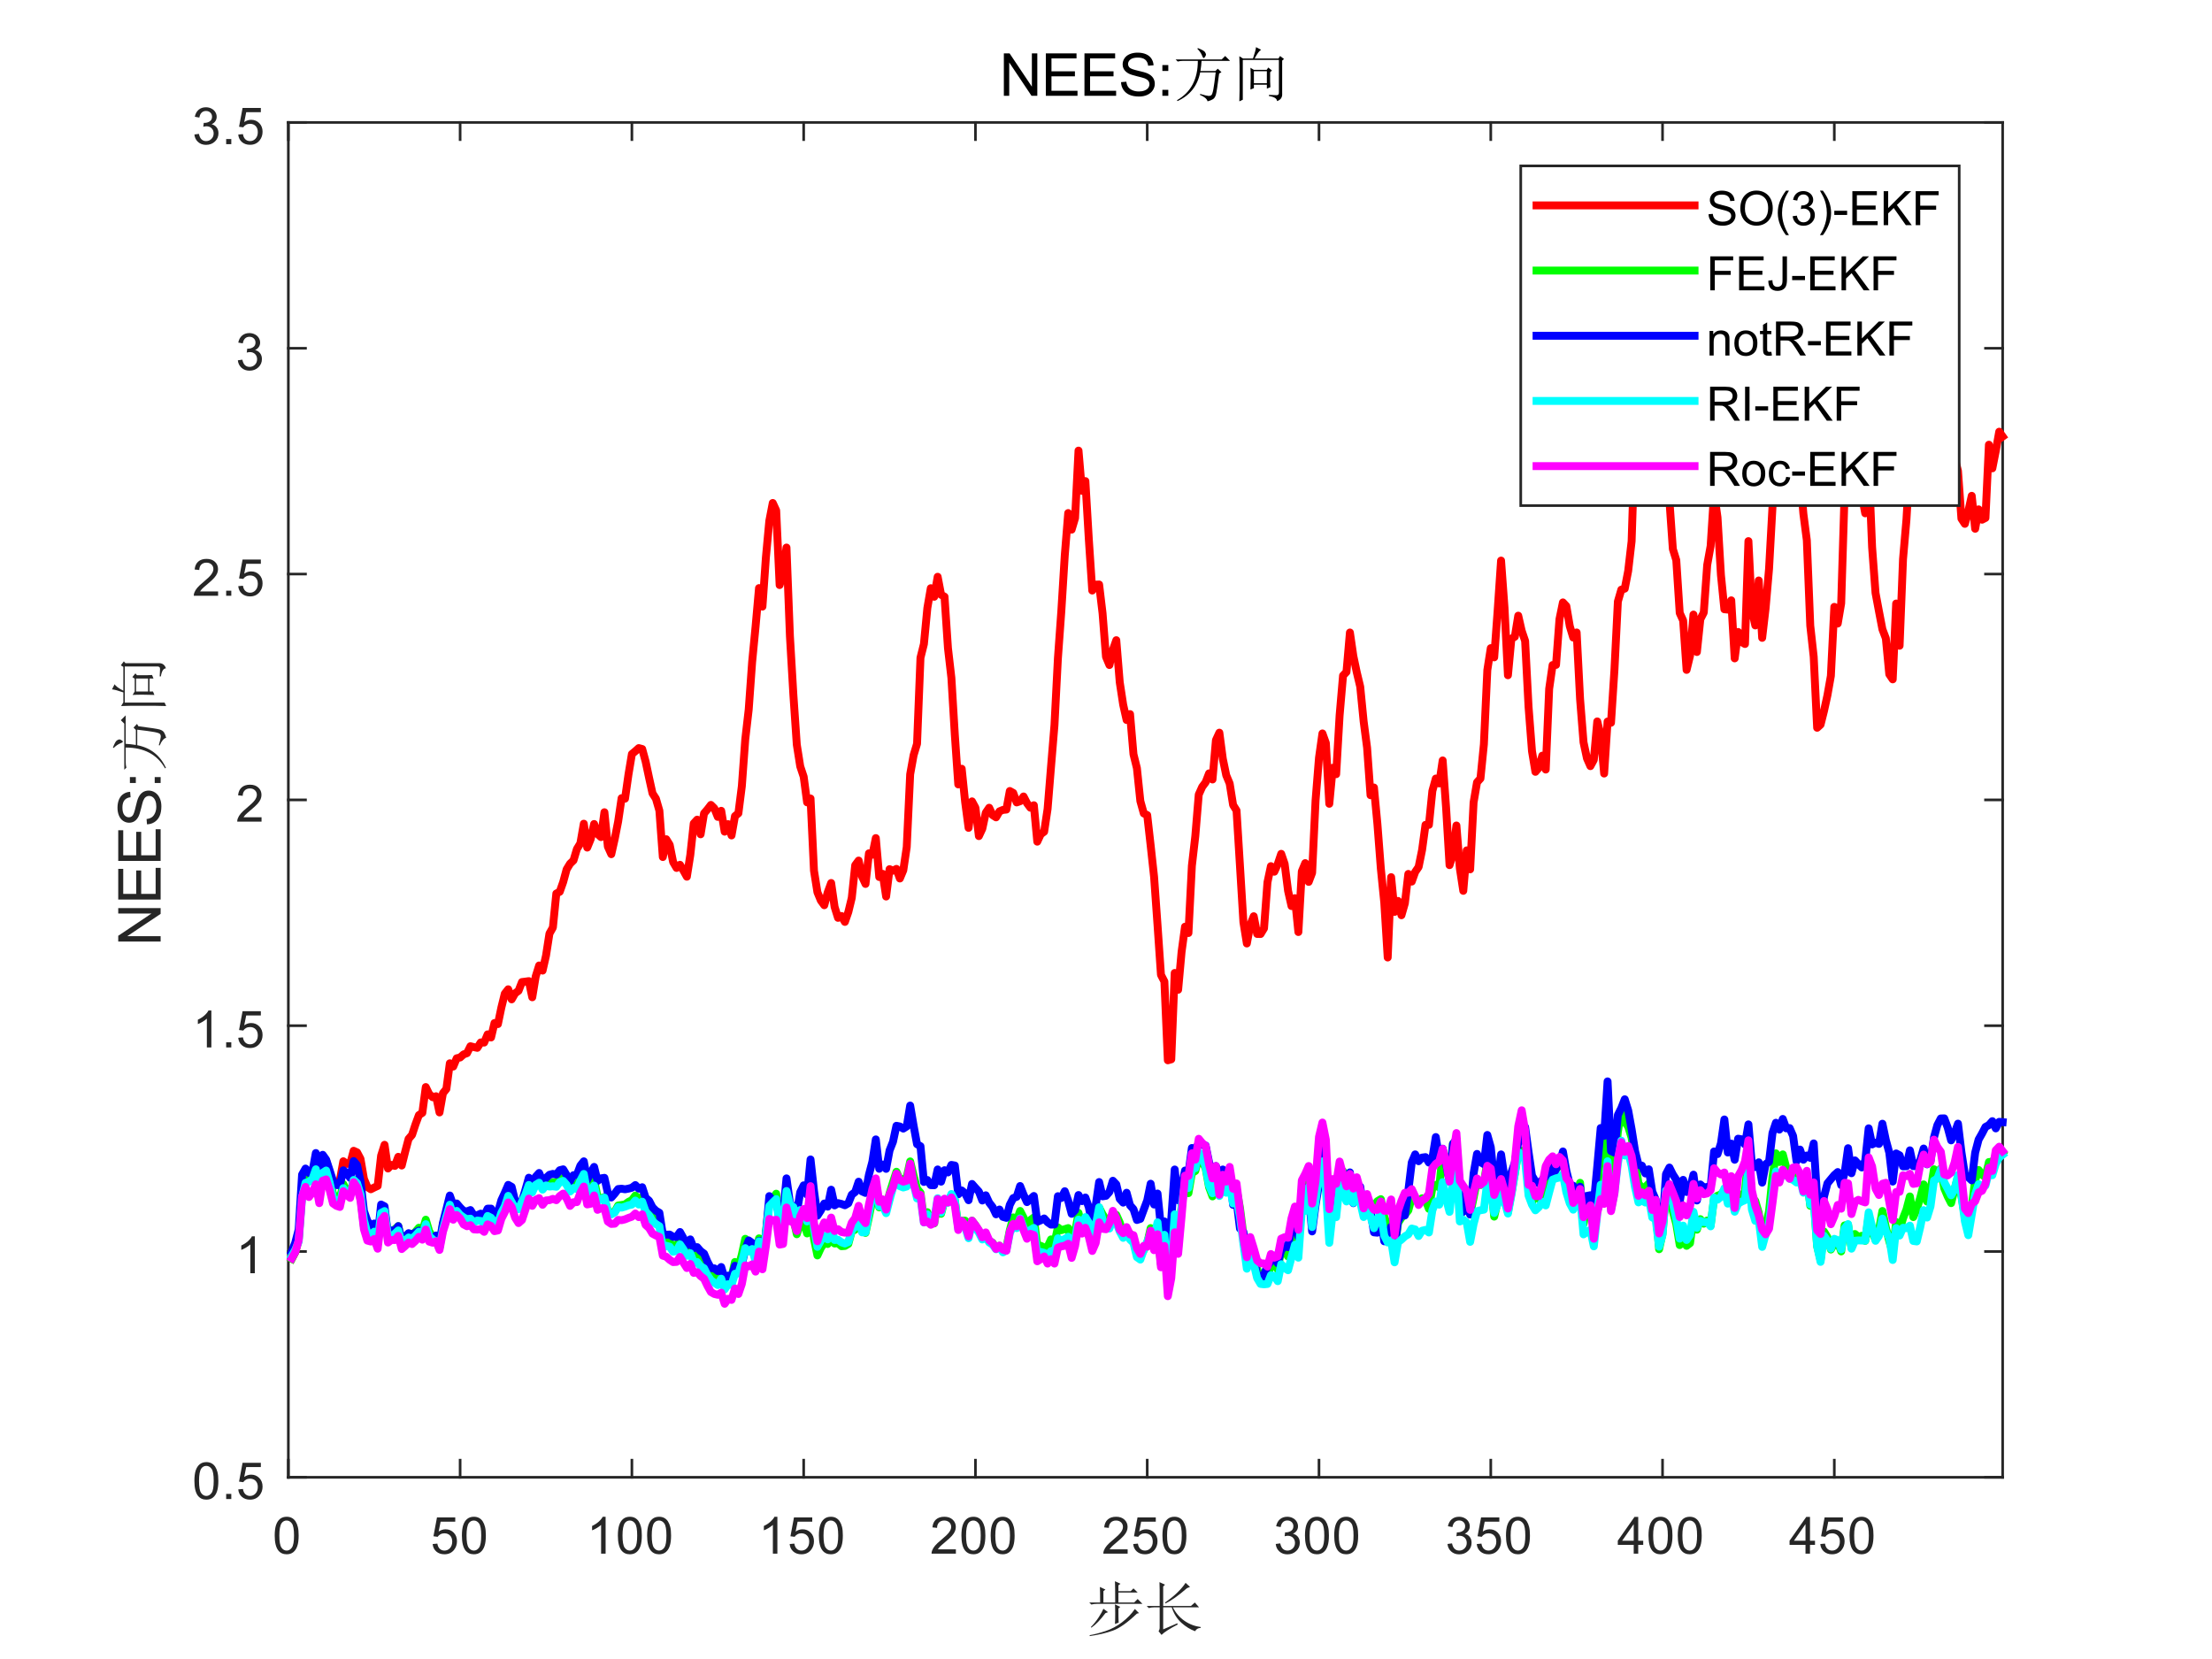 <?xml version="1.0"?>
<!DOCTYPE svg PUBLIC '-//W3C//DTD SVG 1.0//EN'
          'http://www.w3.org/TR/2001/REC-SVG-20010904/DTD/svg10.dtd'>
<svg xmlns:xlink="http://www.w3.org/1999/xlink" style="fill-opacity:1; color-rendering:auto; color-interpolation:auto; text-rendering:auto; stroke:black; stroke-linecap:square; stroke-miterlimit:10; shape-rendering:auto; stroke-opacity:1; fill:black; stroke-dasharray:none; font-weight:normal; stroke-width:1; font-family:'Dialog'; font-style:normal; stroke-linejoin:miter; font-size:12px; stroke-dashoffset:0; image-rendering:auto;" width="560" height="420" xmlns="http://www.w3.org/2000/svg"
><rect width="100%" height="100%" fill="#333333" stroke="none"/><!--Generated by the Batik Graphics2D SVG Generator--><defs id="genericDefs"
  /><g
  ><defs id="defs1"
    ><clipPath clipPathUnits="userSpaceOnUse" id="clipPath1"
      ><path d="M0 0 L560 0 L560 420 L0 420 L0 0 Z"
      /></clipPath
    ></defs
    ><g style="fill:white; stroke:white;"
    ><rect x="0" y="0" width="560" style="clip-path:url(#clipPath1); stroke:none;" height="420"
    /></g
    ><g style="fill:white; text-rendering:optimizeSpeed; color-rendering:optimizeSpeed; image-rendering:optimizeSpeed; shape-rendering:crispEdges; stroke:white; color-interpolation:sRGB;"
    ><rect x="0" width="560" height="420" y="0" style="stroke:none;"
      /><path style="stroke:none;" d="M73 374 L507 374 L507 31 L73 31 Z"
    /></g
    ><g style="fill:rgb(38,38,38); text-rendering:geometricPrecision; image-rendering:optimizeQuality; color-rendering:optimizeQuality; stroke-linejoin:round; stroke:rgb(38,38,38); color-interpolation:linearRGB; stroke-width:0.667;"
    ><line y2="374" style="fill:none;" x1="73" x2="507" y1="374"
      /><line y2="31" style="fill:none;" x1="73" x2="507" y1="31"
      /><line y2="369.66" style="fill:none;" x1="73" x2="73" y1="374"
      /><line y2="369.66" style="fill:none;" x1="116.487" x2="116.487" y1="374"
      /><line y2="369.66" style="fill:none;" x1="159.974" x2="159.974" y1="374"
      /><line y2="369.66" style="fill:none;" x1="203.461" x2="203.461" y1="374"
      /><line y2="369.66" style="fill:none;" x1="246.948" x2="246.948" y1="374"
      /><line y2="369.66" style="fill:none;" x1="290.435" x2="290.435" y1="374"
      /><line y2="369.66" style="fill:none;" x1="333.922" x2="333.922" y1="374"
      /><line y2="369.66" style="fill:none;" x1="377.409" x2="377.409" y1="374"
      /><line y2="369.66" style="fill:none;" x1="420.896" x2="420.896" y1="374"
      /><line y2="369.66" style="fill:none;" x1="464.383" x2="464.383" y1="374"
      /><line y2="35.34" style="fill:none;" x1="73" x2="73" y1="31"
      /><line y2="35.34" style="fill:none;" x1="116.487" x2="116.487" y1="31"
      /><line y2="35.34" style="fill:none;" x1="159.974" x2="159.974" y1="31"
      /><line y2="35.34" style="fill:none;" x1="203.461" x2="203.461" y1="31"
      /><line y2="35.34" style="fill:none;" x1="246.948" x2="246.948" y1="31"
      /><line y2="35.34" style="fill:none;" x1="290.435" x2="290.435" y1="31"
      /><line y2="35.34" style="fill:none;" x1="333.922" x2="333.922" y1="31"
      /><line y2="35.34" style="fill:none;" x1="377.409" x2="377.409" y1="31"
      /><line y2="35.34" style="fill:none;" x1="420.896" x2="420.896" y1="31"
      /><line y2="35.34" style="fill:none;" x1="464.383" x2="464.383" y1="31"
    /></g
    ><g transform="translate(73,379.333)" style="font-size:13.333px; fill:rgb(38,38,38); text-rendering:geometricPrecision; color-rendering:optimizeQuality; image-rendering:optimizeQuality; stroke:rgb(38,38,38); color-interpolation:linearRGB;"
    ><path style="stroke:none;" d="M-3.453 9.406 Q-3.453 7.766 -3.117 6.758 Q-2.781 5.75 -2.109 5.203 Q-1.438 4.656 -0.422 4.656 Q0.328 4.656 0.891 4.961 Q1.453 5.266 1.82 5.828 Q2.188 6.391 2.398 7.211 Q2.609 8.031 2.609 9.406 Q2.609 11.047 2.273 12.055 Q1.938 13.062 1.266 13.609 Q0.594 14.156 -0.422 14.156 Q-1.766 14.156 -2.547 13.188 Q-3.453 12.031 -3.453 9.406 ZM-2.281 9.406 Q-2.281 11.703 -1.75 12.461 Q-1.219 13.219 -0.422 13.219 Q0.359 13.219 0.898 12.461 Q1.438 11.703 1.438 9.406 Q1.438 7.109 0.898 6.359 Q0.359 5.609 -0.438 5.609 Q-1.219 5.609 -1.703 6.266 Q-2.281 7.125 -2.281 9.406 Z"
    /></g
    ><g transform="translate(116.487,379.333)" style="font-size:13.333px; fill:rgb(38,38,38); text-rendering:geometricPrecision; color-rendering:optimizeQuality; image-rendering:optimizeQuality; stroke:rgb(38,38,38); color-interpolation:linearRGB;"
    ><path style="stroke:none;" d="M-6.953 11.562 L-5.766 11.453 Q-5.625 12.344 -5.141 12.781 Q-4.656 13.219 -3.969 13.219 Q-3.141 13.219 -2.57 12.594 Q-2 11.969 -2 10.953 Q-2 9.969 -2.547 9.406 Q-3.094 8.844 -3.984 8.844 Q-4.547 8.844 -4.992 9.094 Q-5.438 9.344 -5.688 9.734 L-6.75 9.594 L-5.859 4.828 L-1.234 4.828 L-1.234 5.906 L-4.938 5.906 L-5.438 8.406 Q-4.609 7.828 -3.688 7.828 Q-2.469 7.828 -1.633 8.672 Q-0.797 9.516 -0.797 10.844 Q-0.797 12.109 -1.531 13.031 Q-2.422 14.156 -3.969 14.156 Q-5.234 14.156 -6.039 13.445 Q-6.844 12.734 -6.953 11.562 ZM0.451 9.406 Q0.451 7.766 0.787 6.758 Q1.123 5.75 1.794 5.203 Q2.466 4.656 3.482 4.656 Q4.232 4.656 4.794 4.961 Q5.357 5.266 5.724 5.828 Q6.091 6.391 6.302 7.211 Q6.513 8.031 6.513 9.406 Q6.513 11.047 6.177 12.055 Q5.841 13.062 5.169 13.609 Q4.497 14.156 3.482 14.156 Q2.138 14.156 1.357 13.188 Q0.451 12.031 0.451 9.406 ZM1.623 9.406 Q1.623 11.703 2.154 12.461 Q2.685 13.219 3.482 13.219 Q4.263 13.219 4.802 12.461 Q5.341 11.703 5.341 9.406 Q5.341 7.109 4.802 6.359 Q4.263 5.609 3.466 5.609 Q2.685 5.609 2.201 6.266 Q1.623 7.125 1.623 9.406 Z"
    /></g
    ><g transform="translate(159.974,379.333)" style="font-size:13.333px; fill:rgb(38,38,38); text-rendering:geometricPrecision; color-rendering:optimizeQuality; image-rendering:optimizeQuality; stroke:rgb(38,38,38); color-interpolation:linearRGB;"
    ><path style="stroke:none;" d="M-6.656 14 L-7.797 14 L-7.797 6.719 Q-8.219 7.109 -8.883 7.508 Q-9.547 7.906 -10.078 8.094 L-10.078 6.984 Q-9.125 6.547 -8.406 5.906 Q-7.688 5.266 -7.391 4.656 L-6.656 4.656 L-6.656 14 ZM-3.549 9.406 Q-3.549 7.766 -3.213 6.758 Q-2.877 5.75 -2.206 5.203 Q-1.534 4.656 -0.518 4.656 Q0.232 4.656 0.794 4.961 Q1.357 5.266 1.724 5.828 Q2.091 6.391 2.302 7.211 Q2.513 8.031 2.513 9.406 Q2.513 11.047 2.177 12.055 Q1.841 13.062 1.169 13.609 Q0.497 14.156 -0.518 14.156 Q-1.862 14.156 -2.643 13.188 Q-3.549 12.031 -3.549 9.406 ZM-2.377 9.406 Q-2.377 11.703 -1.846 12.461 Q-1.315 13.219 -0.518 13.219 Q0.263 13.219 0.802 12.461 Q1.341 11.703 1.341 9.406 Q1.341 7.109 0.802 6.359 Q0.263 5.609 -0.534 5.609 Q-1.315 5.609 -1.799 6.266 Q-2.377 7.125 -2.377 9.406 ZM3.854 9.406 Q3.854 7.766 4.19 6.758 Q4.526 5.75 5.198 5.203 Q5.87 4.656 6.886 4.656 Q7.636 4.656 8.198 4.961 Q8.761 5.266 9.128 5.828 Q9.495 6.391 9.706 7.211 Q9.917 8.031 9.917 9.406 Q9.917 11.047 9.581 12.055 Q9.245 13.062 8.573 13.609 Q7.901 14.156 6.886 14.156 Q5.542 14.156 4.761 13.188 Q3.854 12.031 3.854 9.406 ZM5.026 9.406 Q5.026 11.703 5.558 12.461 Q6.089 13.219 6.886 13.219 Q7.667 13.219 8.206 12.461 Q8.745 11.703 8.745 9.406 Q8.745 7.109 8.206 6.359 Q7.667 5.609 6.87 5.609 Q6.089 5.609 5.604 6.266 Q5.026 7.125 5.026 9.406 Z"
    /></g
    ><g transform="translate(203.461,379.333)" style="font-size:13.333px; fill:rgb(38,38,38); text-rendering:geometricPrecision; color-rendering:optimizeQuality; image-rendering:optimizeQuality; stroke:rgb(38,38,38); color-interpolation:linearRGB;"
    ><path style="stroke:none;" d="M-6.656 14 L-7.797 14 L-7.797 6.719 Q-8.219 7.109 -8.883 7.508 Q-9.547 7.906 -10.078 8.094 L-10.078 6.984 Q-9.125 6.547 -8.406 5.906 Q-7.688 5.266 -7.391 4.656 L-6.656 4.656 L-6.656 14 ZM-3.549 11.562 L-2.362 11.453 Q-2.221 12.344 -1.737 12.781 Q-1.252 13.219 -0.565 13.219 Q0.263 13.219 0.834 12.594 Q1.404 11.969 1.404 10.953 Q1.404 9.969 0.857 9.406 Q0.31 8.844 -0.581 8.844 Q-1.143 8.844 -1.588 9.094 Q-2.034 9.344 -2.284 9.734 L-3.346 9.594 L-2.456 4.828 L2.169 4.828 L2.169 5.906 L-1.534 5.906 L-2.034 8.406 Q-1.206 7.828 -0.284 7.828 Q0.935 7.828 1.771 8.672 Q2.607 9.516 2.607 10.844 Q2.607 12.109 1.873 13.031 Q0.982 14.156 -0.565 14.156 Q-1.831 14.156 -2.635 13.445 Q-3.44 12.734 -3.549 11.562 ZM3.854 9.406 Q3.854 7.766 4.19 6.758 Q4.526 5.75 5.198 5.203 Q5.87 4.656 6.886 4.656 Q7.636 4.656 8.198 4.961 Q8.761 5.266 9.128 5.828 Q9.495 6.391 9.706 7.211 Q9.917 8.031 9.917 9.406 Q9.917 11.047 9.581 12.055 Q9.245 13.062 8.573 13.609 Q7.901 14.156 6.886 14.156 Q5.542 14.156 4.761 13.188 Q3.854 12.031 3.854 9.406 ZM5.026 9.406 Q5.026 11.703 5.558 12.461 Q6.089 13.219 6.886 13.219 Q7.667 13.219 8.206 12.461 Q8.745 11.703 8.745 9.406 Q8.745 7.109 8.206 6.359 Q7.667 5.609 6.87 5.609 Q6.089 5.609 5.604 6.266 Q5.026 7.125 5.026 9.406 Z"
    /></g
    ><g transform="translate(246.948,379.333)" style="font-size:13.333px; fill:rgb(38,38,38); text-rendering:geometricPrecision; color-rendering:optimizeQuality; image-rendering:optimizeQuality; stroke:rgb(38,38,38); color-interpolation:linearRGB;"
    ><path style="stroke:none;" d="M-4.953 12.906 L-4.953 14 L-11.109 14 Q-11.125 13.594 -10.969 13.203 Q-10.734 12.578 -10.219 11.969 Q-9.703 11.359 -8.719 10.562 Q-7.203 9.312 -6.672 8.586 Q-6.141 7.859 -6.141 7.219 Q-6.141 6.531 -6.625 6.07 Q-7.109 5.609 -7.891 5.609 Q-8.719 5.609 -9.211 6.102 Q-9.703 6.594 -9.719 7.469 L-10.891 7.344 Q-10.766 6.031 -9.984 5.344 Q-9.203 4.656 -7.875 4.656 Q-6.531 4.656 -5.75 5.398 Q-4.969 6.141 -4.969 7.234 Q-4.969 7.797 -5.195 8.336 Q-5.422 8.875 -5.953 9.477 Q-6.484 10.078 -7.719 11.109 Q-8.75 11.969 -9.039 12.281 Q-9.328 12.594 -9.516 12.906 L-4.953 12.906 ZM-3.549 9.406 Q-3.549 7.766 -3.213 6.758 Q-2.877 5.75 -2.206 5.203 Q-1.534 4.656 -0.518 4.656 Q0.232 4.656 0.794 4.961 Q1.357 5.266 1.724 5.828 Q2.091 6.391 2.302 7.211 Q2.513 8.031 2.513 9.406 Q2.513 11.047 2.177 12.055 Q1.841 13.062 1.169 13.609 Q0.497 14.156 -0.518 14.156 Q-1.862 14.156 -2.643 13.188 Q-3.549 12.031 -3.549 9.406 ZM-2.377 9.406 Q-2.377 11.703 -1.846 12.461 Q-1.315 13.219 -0.518 13.219 Q0.263 13.219 0.802 12.461 Q1.341 11.703 1.341 9.406 Q1.341 7.109 0.802 6.359 Q0.263 5.609 -0.534 5.609 Q-1.315 5.609 -1.799 6.266 Q-2.377 7.125 -2.377 9.406 ZM3.854 9.406 Q3.854 7.766 4.19 6.758 Q4.526 5.75 5.198 5.203 Q5.87 4.656 6.886 4.656 Q7.636 4.656 8.198 4.961 Q8.761 5.266 9.128 5.828 Q9.495 6.391 9.706 7.211 Q9.917 8.031 9.917 9.406 Q9.917 11.047 9.581 12.055 Q9.245 13.062 8.573 13.609 Q7.901 14.156 6.886 14.156 Q5.542 14.156 4.761 13.188 Q3.854 12.031 3.854 9.406 ZM5.026 9.406 Q5.026 11.703 5.558 12.461 Q6.089 13.219 6.886 13.219 Q7.667 13.219 8.206 12.461 Q8.745 11.703 8.745 9.406 Q8.745 7.109 8.206 6.359 Q7.667 5.609 6.87 5.609 Q6.089 5.609 5.604 6.266 Q5.026 7.125 5.026 9.406 Z"
    /></g
    ><g transform="translate(290.435,379.333)" style="font-size:13.333px; fill:rgb(38,38,38); text-rendering:geometricPrecision; color-rendering:optimizeQuality; image-rendering:optimizeQuality; stroke:rgb(38,38,38); color-interpolation:linearRGB;"
    ><path style="stroke:none;" d="M-4.953 12.906 L-4.953 14 L-11.109 14 Q-11.125 13.594 -10.969 13.203 Q-10.734 12.578 -10.219 11.969 Q-9.703 11.359 -8.719 10.562 Q-7.203 9.312 -6.672 8.586 Q-6.141 7.859 -6.141 7.219 Q-6.141 6.531 -6.625 6.07 Q-7.109 5.609 -7.891 5.609 Q-8.719 5.609 -9.211 6.102 Q-9.703 6.594 -9.719 7.469 L-10.891 7.344 Q-10.766 6.031 -9.984 5.344 Q-9.203 4.656 -7.875 4.656 Q-6.531 4.656 -5.75 5.398 Q-4.969 6.141 -4.969 7.234 Q-4.969 7.797 -5.195 8.336 Q-5.422 8.875 -5.953 9.477 Q-6.484 10.078 -7.719 11.109 Q-8.75 11.969 -9.039 12.281 Q-9.328 12.594 -9.516 12.906 L-4.953 12.906 ZM-3.549 11.562 L-2.362 11.453 Q-2.221 12.344 -1.737 12.781 Q-1.252 13.219 -0.565 13.219 Q0.263 13.219 0.834 12.594 Q1.404 11.969 1.404 10.953 Q1.404 9.969 0.857 9.406 Q0.31 8.844 -0.581 8.844 Q-1.143 8.844 -1.588 9.094 Q-2.034 9.344 -2.284 9.734 L-3.346 9.594 L-2.456 4.828 L2.169 4.828 L2.169 5.906 L-1.534 5.906 L-2.034 8.406 Q-1.206 7.828 -0.284 7.828 Q0.935 7.828 1.771 8.672 Q2.607 9.516 2.607 10.844 Q2.607 12.109 1.873 13.031 Q0.982 14.156 -0.565 14.156 Q-1.831 14.156 -2.635 13.445 Q-3.44 12.734 -3.549 11.562 ZM3.854 9.406 Q3.854 7.766 4.19 6.758 Q4.526 5.75 5.198 5.203 Q5.87 4.656 6.886 4.656 Q7.636 4.656 8.198 4.961 Q8.761 5.266 9.128 5.828 Q9.495 6.391 9.706 7.211 Q9.917 8.031 9.917 9.406 Q9.917 11.047 9.581 12.055 Q9.245 13.062 8.573 13.609 Q7.901 14.156 6.886 14.156 Q5.542 14.156 4.761 13.188 Q3.854 12.031 3.854 9.406 ZM5.026 9.406 Q5.026 11.703 5.558 12.461 Q6.089 13.219 6.886 13.219 Q7.667 13.219 8.206 12.461 Q8.745 11.703 8.745 9.406 Q8.745 7.109 8.206 6.359 Q7.667 5.609 6.87 5.609 Q6.089 5.609 5.604 6.266 Q5.026 7.125 5.026 9.406 Z"
    /></g
    ><g transform="translate(333.922,379.333)" style="font-size:13.333px; fill:rgb(38,38,38); text-rendering:geometricPrecision; color-rendering:optimizeQuality; image-rendering:optimizeQuality; stroke:rgb(38,38,38); color-interpolation:linearRGB;"
    ><path style="stroke:none;" d="M-10.953 11.547 L-9.812 11.391 Q-9.609 12.359 -9.141 12.789 Q-8.672 13.219 -7.984 13.219 Q-7.188 13.219 -6.633 12.664 Q-6.078 12.109 -6.078 11.281 Q-6.078 10.484 -6.586 9.977 Q-7.094 9.469 -7.891 9.469 Q-8.219 9.469 -8.703 9.594 L-8.578 8.594 Q-8.453 8.609 -8.391 8.609 Q-7.656 8.609 -7.07 8.227 Q-6.484 7.844 -6.484 7.047 Q-6.484 6.422 -6.914 6.008 Q-7.344 5.594 -8.016 5.594 Q-8.688 5.594 -9.125 6.016 Q-9.562 6.438 -9.703 7.266 L-10.844 7.062 Q-10.625 5.922 -9.883 5.289 Q-9.141 4.656 -8.047 4.656 Q-7.281 4.656 -6.641 4.984 Q-6 5.312 -5.656 5.875 Q-5.312 6.438 -5.312 7.078 Q-5.312 7.672 -5.641 8.172 Q-5.969 8.672 -6.594 8.953 Q-5.781 9.156 -5.32 9.75 Q-4.859 10.344 -4.859 11.25 Q-4.859 12.469 -5.75 13.32 Q-6.641 14.172 -8 14.172 Q-9.219 14.172 -10.031 13.438 Q-10.844 12.703 -10.953 11.547 ZM-3.549 9.406 Q-3.549 7.766 -3.213 6.758 Q-2.877 5.75 -2.206 5.203 Q-1.534 4.656 -0.518 4.656 Q0.232 4.656 0.794 4.961 Q1.357 5.266 1.724 5.828 Q2.091 6.391 2.302 7.211 Q2.513 8.031 2.513 9.406 Q2.513 11.047 2.177 12.055 Q1.841 13.062 1.169 13.609 Q0.497 14.156 -0.518 14.156 Q-1.862 14.156 -2.643 13.188 Q-3.549 12.031 -3.549 9.406 ZM-2.377 9.406 Q-2.377 11.703 -1.846 12.461 Q-1.315 13.219 -0.518 13.219 Q0.263 13.219 0.802 12.461 Q1.341 11.703 1.341 9.406 Q1.341 7.109 0.802 6.359 Q0.263 5.609 -0.534 5.609 Q-1.315 5.609 -1.799 6.266 Q-2.377 7.125 -2.377 9.406 ZM3.854 9.406 Q3.854 7.766 4.19 6.758 Q4.526 5.75 5.198 5.203 Q5.87 4.656 6.886 4.656 Q7.636 4.656 8.198 4.961 Q8.761 5.266 9.128 5.828 Q9.495 6.391 9.706 7.211 Q9.917 8.031 9.917 9.406 Q9.917 11.047 9.581 12.055 Q9.245 13.062 8.573 13.609 Q7.901 14.156 6.886 14.156 Q5.542 14.156 4.761 13.188 Q3.854 12.031 3.854 9.406 ZM5.026 9.406 Q5.026 11.703 5.558 12.461 Q6.089 13.219 6.886 13.219 Q7.667 13.219 8.206 12.461 Q8.745 11.703 8.745 9.406 Q8.745 7.109 8.206 6.359 Q7.667 5.609 6.87 5.609 Q6.089 5.609 5.604 6.266 Q5.026 7.125 5.026 9.406 Z"
    /></g
    ><g transform="translate(377.409,379.333)" style="font-size:13.333px; fill:rgb(38,38,38); text-rendering:geometricPrecision; color-rendering:optimizeQuality; image-rendering:optimizeQuality; stroke:rgb(38,38,38); color-interpolation:linearRGB;"
    ><path style="stroke:none;" d="M-10.953 11.547 L-9.812 11.391 Q-9.609 12.359 -9.141 12.789 Q-8.672 13.219 -7.984 13.219 Q-7.188 13.219 -6.633 12.664 Q-6.078 12.109 -6.078 11.281 Q-6.078 10.484 -6.586 9.977 Q-7.094 9.469 -7.891 9.469 Q-8.219 9.469 -8.703 9.594 L-8.578 8.594 Q-8.453 8.609 -8.391 8.609 Q-7.656 8.609 -7.07 8.227 Q-6.484 7.844 -6.484 7.047 Q-6.484 6.422 -6.914 6.008 Q-7.344 5.594 -8.016 5.594 Q-8.688 5.594 -9.125 6.016 Q-9.562 6.438 -9.703 7.266 L-10.844 7.062 Q-10.625 5.922 -9.883 5.289 Q-9.141 4.656 -8.047 4.656 Q-7.281 4.656 -6.641 4.984 Q-6 5.312 -5.656 5.875 Q-5.312 6.438 -5.312 7.078 Q-5.312 7.672 -5.641 8.172 Q-5.969 8.672 -6.594 8.953 Q-5.781 9.156 -5.32 9.75 Q-4.859 10.344 -4.859 11.25 Q-4.859 12.469 -5.75 13.32 Q-6.641 14.172 -8 14.172 Q-9.219 14.172 -10.031 13.438 Q-10.844 12.703 -10.953 11.547 ZM-3.549 11.562 L-2.362 11.453 Q-2.221 12.344 -1.737 12.781 Q-1.252 13.219 -0.565 13.219 Q0.263 13.219 0.834 12.594 Q1.404 11.969 1.404 10.953 Q1.404 9.969 0.857 9.406 Q0.31 8.844 -0.581 8.844 Q-1.143 8.844 -1.588 9.094 Q-2.034 9.344 -2.284 9.734 L-3.346 9.594 L-2.456 4.828 L2.169 4.828 L2.169 5.906 L-1.534 5.906 L-2.034 8.406 Q-1.206 7.828 -0.284 7.828 Q0.935 7.828 1.771 8.672 Q2.607 9.516 2.607 10.844 Q2.607 12.109 1.873 13.031 Q0.982 14.156 -0.565 14.156 Q-1.831 14.156 -2.635 13.445 Q-3.44 12.734 -3.549 11.562 ZM3.854 9.406 Q3.854 7.766 4.19 6.758 Q4.526 5.75 5.198 5.203 Q5.87 4.656 6.886 4.656 Q7.636 4.656 8.198 4.961 Q8.761 5.266 9.128 5.828 Q9.495 6.391 9.706 7.211 Q9.917 8.031 9.917 9.406 Q9.917 11.047 9.581 12.055 Q9.245 13.062 8.573 13.609 Q7.901 14.156 6.886 14.156 Q5.542 14.156 4.761 13.188 Q3.854 12.031 3.854 9.406 ZM5.026 9.406 Q5.026 11.703 5.558 12.461 Q6.089 13.219 6.886 13.219 Q7.667 13.219 8.206 12.461 Q8.745 11.703 8.745 9.406 Q8.745 7.109 8.206 6.359 Q7.667 5.609 6.87 5.609 Q6.089 5.609 5.604 6.266 Q5.026 7.125 5.026 9.406 Z"
    /></g
    ><g transform="translate(420.896,379.333)" style="font-size:13.333px; fill:rgb(38,38,38); text-rendering:geometricPrecision; color-rendering:optimizeQuality; image-rendering:optimizeQuality; stroke:rgb(38,38,38); color-interpolation:linearRGB;"
    ><path style="stroke:none;" d="M-7.297 14 L-7.297 11.766 L-11.328 11.766 L-11.328 10.719 L-7.094 4.688 L-6.156 4.688 L-6.156 10.719 L-4.891 10.719 L-4.891 11.766 L-6.156 11.766 L-6.156 14 L-7.297 14 ZM-7.297 10.719 L-7.297 6.531 L-10.219 10.719 L-7.297 10.719 ZM-3.549 9.406 Q-3.549 7.766 -3.213 6.758 Q-2.877 5.75 -2.206 5.203 Q-1.534 4.656 -0.518 4.656 Q0.232 4.656 0.794 4.961 Q1.357 5.266 1.724 5.828 Q2.091 6.391 2.302 7.211 Q2.513 8.031 2.513 9.406 Q2.513 11.047 2.177 12.055 Q1.841 13.062 1.169 13.609 Q0.497 14.156 -0.518 14.156 Q-1.862 14.156 -2.643 13.188 Q-3.549 12.031 -3.549 9.406 ZM-2.377 9.406 Q-2.377 11.703 -1.846 12.461 Q-1.315 13.219 -0.518 13.219 Q0.263 13.219 0.802 12.461 Q1.341 11.703 1.341 9.406 Q1.341 7.109 0.802 6.359 Q0.263 5.609 -0.534 5.609 Q-1.315 5.609 -1.799 6.266 Q-2.377 7.125 -2.377 9.406 ZM3.854 9.406 Q3.854 7.766 4.19 6.758 Q4.526 5.75 5.198 5.203 Q5.87 4.656 6.886 4.656 Q7.636 4.656 8.198 4.961 Q8.761 5.266 9.128 5.828 Q9.495 6.391 9.706 7.211 Q9.917 8.031 9.917 9.406 Q9.917 11.047 9.581 12.055 Q9.245 13.062 8.573 13.609 Q7.901 14.156 6.886 14.156 Q5.542 14.156 4.761 13.188 Q3.854 12.031 3.854 9.406 ZM5.026 9.406 Q5.026 11.703 5.558 12.461 Q6.089 13.219 6.886 13.219 Q7.667 13.219 8.206 12.461 Q8.745 11.703 8.745 9.406 Q8.745 7.109 8.206 6.359 Q7.667 5.609 6.87 5.609 Q6.089 5.609 5.604 6.266 Q5.026 7.125 5.026 9.406 Z"
    /></g
    ><g transform="translate(464.383,379.333)" style="font-size:13.333px; fill:rgb(38,38,38); text-rendering:geometricPrecision; color-rendering:optimizeQuality; image-rendering:optimizeQuality; stroke:rgb(38,38,38); color-interpolation:linearRGB;"
    ><path style="stroke:none;" d="M-7.297 14 L-7.297 11.766 L-11.328 11.766 L-11.328 10.719 L-7.094 4.688 L-6.156 4.688 L-6.156 10.719 L-4.891 10.719 L-4.891 11.766 L-6.156 11.766 L-6.156 14 L-7.297 14 ZM-7.297 10.719 L-7.297 6.531 L-10.219 10.719 L-7.297 10.719 ZM-3.549 11.562 L-2.362 11.453 Q-2.221 12.344 -1.737 12.781 Q-1.252 13.219 -0.565 13.219 Q0.263 13.219 0.834 12.594 Q1.404 11.969 1.404 10.953 Q1.404 9.969 0.857 9.406 Q0.31 8.844 -0.581 8.844 Q-1.143 8.844 -1.588 9.094 Q-2.034 9.344 -2.284 9.734 L-3.346 9.594 L-2.456 4.828 L2.169 4.828 L2.169 5.906 L-1.534 5.906 L-2.034 8.406 Q-1.206 7.828 -0.284 7.828 Q0.935 7.828 1.771 8.672 Q2.607 9.516 2.607 10.844 Q2.607 12.109 1.873 13.031 Q0.982 14.156 -0.565 14.156 Q-1.831 14.156 -2.635 13.445 Q-3.44 12.734 -3.549 11.562 ZM3.854 9.406 Q3.854 7.766 4.19 6.758 Q4.526 5.75 5.198 5.203 Q5.87 4.656 6.886 4.656 Q7.636 4.656 8.198 4.961 Q8.761 5.266 9.128 5.828 Q9.495 6.391 9.706 7.211 Q9.917 8.031 9.917 9.406 Q9.917 11.047 9.581 12.055 Q9.245 13.062 8.573 13.609 Q7.901 14.156 6.886 14.156 Q5.542 14.156 4.761 13.188 Q3.854 12.031 3.854 9.406 ZM5.026 9.406 Q5.026 11.703 5.558 12.461 Q6.089 13.219 6.886 13.219 Q7.667 13.219 8.206 12.461 Q8.745 11.703 8.745 9.406 Q8.745 7.109 8.206 6.359 Q7.667 5.609 6.87 5.609 Q6.089 5.609 5.604 6.266 Q5.026 7.125 5.026 9.406 Z"
    /></g
    ><g transform="translate(290,397.667)" style="font-size:14.667px; fill:rgb(38,38,38); text-rendering:geometricPrecision; color-rendering:optimizeQuality; image-rendering:optimizeQuality; stroke:rgb(38,38,38); color-interpolation:linearRGB;"
    ><path style="stroke:none;" d="M-7.672 8.031 Q-7.672 3.984 -7.734 2.641 L-6.328 3.281 L-6.859 3.688 L-6.859 5.156 L-3.75 5.156 L-3.047 4.453 L-1.984 5.5 L-6.859 5.5 L-6.859 8.031 L-2.875 8.031 L-1.984 7.141 L-0.766 8.375 L-12.297 8.375 Q-13.062 8.375 -13.703 8.547 L-14.234 8.031 L-11.484 8.031 Q-11.484 5.094 -11.547 4.094 L-10.141 4.75 L-10.656 5.156 L-10.656 8.031 L-7.672 8.031 ZM-7.734 13.469 Q-7.672 12.766 -7.672 10.922 Q-7.672 9.078 -7.734 8.5 L-6.391 9.141 L-6.859 9.547 Q-6.859 12.25 -6.797 13.125 L-7.734 13.469 ZM-10.656 9.609 L-9.484 10.484 L-10.141 10.719 Q-12.016 13.234 -13.703 14.406 L-13.828 14.234 Q-12.719 13.125 -11.836 11.75 Q-10.953 10.375 -10.656 9.609 ZM-2.688 9.672 L-1.641 10.719 L-2.172 10.844 Q-5.734 14.234 -8.258 15.148 Q-10.781 16.062 -14.125 16.531 L-14.125 16.297 Q-12.359 16 -10.133 15.266 Q-7.906 14.531 -5.945 13.039 Q-3.984 11.547 -2.688 9.672 ZM3.586 8.906 Q3.586 5.5 3.586 4.828 Q3.586 4.156 3.539 2.875 L4.945 3.516 L4.477 3.984 L4.477 8.906 L11.508 8.906 L12.492 8.031 L13.555 9.25 L6.93 9.25 Q7.992 11.359 9.836 12.648 Q11.68 13.938 13.961 14.234 L13.961 14.469 Q13.023 14.469 12.555 15.297 Q10.742 14.641 9.102 13.18 Q7.461 11.719 6.633 9.25 L4.477 9.25 L4.477 14.828 Q6.227 14.062 8.039 13.297 L8.164 13.594 Q5.117 15.172 4.055 16.234 L3.305 15.297 Q3.586 14.875 3.586 14.406 L3.586 9.25 L2.242 9.25 Q1.477 9.25 0.836 9.438 L0.305 8.906 L3.586 8.906 ZM10.148 3.047 L11.273 4.094 L10.508 4.391 Q7.289 7.203 5.055 8.266 L4.945 8.031 Q6.82 6.734 8.133 5.445 Q9.445 4.156 10.148 3.047 Z"
    /></g
    ><g style="fill:rgb(38,38,38); text-rendering:geometricPrecision; image-rendering:optimizeQuality; color-rendering:optimizeQuality; stroke-linejoin:round; stroke:rgb(38,38,38); color-interpolation:linearRGB; stroke-width:0.667;"
    ><line y2="31" style="fill:none;" x1="73" x2="73" y1="374"
      /><line y2="31" style="fill:none;" x1="507" x2="507" y1="374"
      /><line y2="374" style="fill:none;" x1="73" x2="77.34" y1="374"
      /><line y2="316.833" style="fill:none;" x1="73" x2="77.34" y1="316.833"
      /><line y2="259.667" style="fill:none;" x1="73" x2="77.34" y1="259.667"
      /><line y2="202.5" style="fill:none;" x1="73" x2="77.34" y1="202.5"
      /><line y2="145.333" style="fill:none;" x1="73" x2="77.34" y1="145.333"
      /><line y2="88.167" style="fill:none;" x1="73" x2="77.34" y1="88.167"
      /><line y2="31" style="fill:none;" x1="73" x2="77.34" y1="31"
      /><line y2="374" style="fill:none;" x1="507" x2="502.66" y1="374"
      /><line y2="316.833" style="fill:none;" x1="507" x2="502.66" y1="316.833"
      /><line y2="259.667" style="fill:none;" x1="507" x2="502.66" y1="259.667"
      /><line y2="202.5" style="fill:none;" x1="507" x2="502.66" y1="202.5"
      /><line y2="145.333" style="fill:none;" x1="507" x2="502.66" y1="145.333"
      /><line y2="88.167" style="fill:none;" x1="507" x2="502.66" y1="88.167"
      /><line y2="31" style="fill:none;" x1="507" x2="502.66" y1="31"
    /></g
    ><g transform="translate(67.667,374)" style="font-size:13.333px; fill:rgb(38,38,38); text-rendering:geometricPrecision; color-rendering:optimizeQuality; image-rendering:optimizeQuality; stroke:rgb(38,38,38); color-interpolation:linearRGB;"
    ><path style="stroke:none;" d="M-18.453 0.906 Q-18.453 -0.734 -18.117 -1.742 Q-17.781 -2.75 -17.109 -3.297 Q-16.438 -3.844 -15.422 -3.844 Q-14.672 -3.844 -14.109 -3.539 Q-13.547 -3.234 -13.18 -2.672 Q-12.812 -2.109 -12.602 -1.289 Q-12.391 -0.469 -12.391 0.906 Q-12.391 2.547 -12.727 3.555 Q-13.062 4.562 -13.734 5.109 Q-14.406 5.656 -15.422 5.656 Q-16.766 5.656 -17.547 4.688 Q-18.453 3.531 -18.453 0.906 ZM-17.281 0.906 Q-17.281 3.203 -16.75 3.961 Q-16.219 4.719 -15.422 4.719 Q-14.641 4.719 -14.102 3.961 Q-13.562 3.203 -13.562 0.906 Q-13.562 -1.391 -14.102 -2.141 Q-14.641 -2.891 -15.438 -2.891 Q-16.219 -2.891 -16.703 -2.234 Q-17.281 -1.375 -17.281 0.906 ZM-10.409 5.5 L-10.409 4.203 L-9.112 4.203 L-9.112 5.5 L-10.409 5.5 ZM-7.351 3.062 L-6.163 2.953 Q-6.023 3.844 -5.538 4.281 Q-5.054 4.719 -4.366 4.719 Q-3.538 4.719 -2.968 4.094 Q-2.398 3.469 -2.398 2.453 Q-2.398 1.469 -2.945 0.906 Q-3.491 0.344 -4.382 0.344 Q-4.944 0.344 -5.39 0.594 Q-5.835 0.844 -6.085 1.234 L-7.148 1.094 L-6.257 -3.672 L-1.632 -3.672 L-1.632 -2.594 L-5.335 -2.594 L-5.835 -0.094 Q-5.007 -0.672 -4.085 -0.672 Q-2.866 -0.672 -2.03 0.172 Q-1.194 1.016 -1.194 2.344 Q-1.194 3.609 -1.929 4.531 Q-2.82 5.656 -4.366 5.656 Q-5.632 5.656 -6.437 4.945 Q-7.241 4.234 -7.351 3.062 Z"
    /></g
    ><g transform="translate(67.667,316.833)" style="font-size:13.333px; fill:rgb(38,38,38); text-rendering:geometricPrecision; color-rendering:optimizeQuality; image-rendering:optimizeQuality; stroke:rgb(38,38,38); color-interpolation:linearRGB;"
    ><path style="stroke:none;" d="M-3.156 5.5 L-4.297 5.5 L-4.297 -1.781 Q-4.719 -1.391 -5.383 -0.992 Q-6.047 -0.594 -6.578 -0.406 L-6.578 -1.516 Q-5.625 -1.953 -4.906 -2.594 Q-4.188 -3.234 -3.891 -3.844 L-3.156 -3.844 L-3.156 5.5 Z"
    /></g
    ><g transform="translate(67.667,259.667)" style="font-size:13.333px; fill:rgb(38,38,38); text-rendering:geometricPrecision; color-rendering:optimizeQuality; image-rendering:optimizeQuality; stroke:rgb(38,38,38); color-interpolation:linearRGB;"
    ><path style="stroke:none;" d="M-14.156 5.5 L-15.297 5.5 L-15.297 -1.781 Q-15.719 -1.391 -16.383 -0.992 Q-17.047 -0.594 -17.578 -0.406 L-17.578 -1.516 Q-16.625 -1.953 -15.906 -2.594 Q-15.188 -3.234 -14.891 -3.844 L-14.156 -3.844 L-14.156 5.5 ZM-10.409 5.5 L-10.409 4.203 L-9.112 4.203 L-9.112 5.5 L-10.409 5.5 ZM-7.351 3.062 L-6.163 2.953 Q-6.023 3.844 -5.538 4.281 Q-5.054 4.719 -4.366 4.719 Q-3.538 4.719 -2.968 4.094 Q-2.398 3.469 -2.398 2.453 Q-2.398 1.469 -2.945 0.906 Q-3.491 0.344 -4.382 0.344 Q-4.944 0.344 -5.39 0.594 Q-5.835 0.844 -6.085 1.234 L-7.148 1.094 L-6.257 -3.672 L-1.632 -3.672 L-1.632 -2.594 L-5.335 -2.594 L-5.835 -0.094 Q-5.007 -0.672 -4.085 -0.672 Q-2.866 -0.672 -2.03 0.172 Q-1.194 1.016 -1.194 2.344 Q-1.194 3.609 -1.929 4.531 Q-2.82 5.656 -4.366 5.656 Q-5.632 5.656 -6.437 4.945 Q-7.241 4.234 -7.351 3.062 Z"
    /></g
    ><g transform="translate(67.667,202.5)" style="font-size:13.333px; fill:rgb(38,38,38); text-rendering:geometricPrecision; color-rendering:optimizeQuality; image-rendering:optimizeQuality; stroke:rgb(38,38,38); color-interpolation:linearRGB;"
    ><path style="stroke:none;" d="M-1.453 4.406 L-1.453 5.5 L-7.609 5.5 Q-7.625 5.094 -7.469 4.703 Q-7.234 4.078 -6.719 3.469 Q-6.203 2.859 -5.219 2.062 Q-3.703 0.812 -3.172 0.086 Q-2.641 -0.641 -2.641 -1.281 Q-2.641 -1.969 -3.125 -2.43 Q-3.609 -2.891 -4.391 -2.891 Q-5.219 -2.891 -5.711 -2.398 Q-6.203 -1.906 -6.219 -1.031 L-7.391 -1.156 Q-7.266 -2.469 -6.484 -3.156 Q-5.703 -3.844 -4.375 -3.844 Q-3.031 -3.844 -2.25 -3.102 Q-1.469 -2.359 -1.469 -1.266 Q-1.469 -0.703 -1.695 -0.164 Q-1.922 0.375 -2.453 0.977 Q-2.984 1.578 -4.219 2.609 Q-5.25 3.469 -5.539 3.781 Q-5.828 4.094 -6.016 4.406 L-1.453 4.406 Z"
    /></g
    ><g transform="translate(67.667,145.333)" style="font-size:13.333px; fill:rgb(38,38,38); text-rendering:geometricPrecision; color-rendering:optimizeQuality; image-rendering:optimizeQuality; stroke:rgb(38,38,38); color-interpolation:linearRGB;"
    ><path style="stroke:none;" d="M-12.453 4.406 L-12.453 5.5 L-18.609 5.5 Q-18.625 5.094 -18.469 4.703 Q-18.234 4.078 -17.719 3.469 Q-17.203 2.859 -16.219 2.062 Q-14.703 0.812 -14.172 0.086 Q-13.641 -0.641 -13.641 -1.281 Q-13.641 -1.969 -14.125 -2.43 Q-14.609 -2.891 -15.391 -2.891 Q-16.219 -2.891 -16.711 -2.398 Q-17.203 -1.906 -17.219 -1.031 L-18.391 -1.156 Q-18.266 -2.469 -17.484 -3.156 Q-16.703 -3.844 -15.375 -3.844 Q-14.031 -3.844 -13.25 -3.102 Q-12.469 -2.359 -12.469 -1.266 Q-12.469 -0.703 -12.695 -0.164 Q-12.922 0.375 -13.453 0.977 Q-13.984 1.578 -15.219 2.609 Q-16.25 3.469 -16.539 3.781 Q-16.828 4.094 -17.016 4.406 L-12.453 4.406 ZM-10.409 5.5 L-10.409 4.203 L-9.112 4.203 L-9.112 5.5 L-10.409 5.5 ZM-7.351 3.062 L-6.163 2.953 Q-6.023 3.844 -5.538 4.281 Q-5.054 4.719 -4.366 4.719 Q-3.538 4.719 -2.968 4.094 Q-2.398 3.469 -2.398 2.453 Q-2.398 1.469 -2.945 0.906 Q-3.491 0.344 -4.382 0.344 Q-4.944 0.344 -5.39 0.594 Q-5.835 0.844 -6.085 1.234 L-7.148 1.094 L-6.257 -3.672 L-1.632 -3.672 L-1.632 -2.594 L-5.335 -2.594 L-5.835 -0.094 Q-5.007 -0.672 -4.085 -0.672 Q-2.866 -0.672 -2.03 0.172 Q-1.194 1.016 -1.194 2.344 Q-1.194 3.609 -1.929 4.531 Q-2.82 5.656 -4.366 5.656 Q-5.632 5.656 -6.437 4.945 Q-7.241 4.234 -7.351 3.062 Z"
    /></g
    ><g transform="translate(67.667,88.167)" style="font-size:13.333px; fill:rgb(38,38,38); text-rendering:geometricPrecision; color-rendering:optimizeQuality; image-rendering:optimizeQuality; stroke:rgb(38,38,38); color-interpolation:linearRGB;"
    ><path style="stroke:none;" d="M-7.453 3.047 L-6.312 2.891 Q-6.109 3.859 -5.641 4.289 Q-5.172 4.719 -4.484 4.719 Q-3.688 4.719 -3.133 4.164 Q-2.578 3.609 -2.578 2.781 Q-2.578 1.984 -3.086 1.477 Q-3.594 0.969 -4.391 0.969 Q-4.719 0.969 -5.203 1.094 L-5.078 0.094 Q-4.953 0.109 -4.891 0.109 Q-4.156 0.109 -3.57 -0.273 Q-2.984 -0.656 -2.984 -1.453 Q-2.984 -2.078 -3.414 -2.492 Q-3.844 -2.906 -4.516 -2.906 Q-5.188 -2.906 -5.625 -2.484 Q-6.062 -2.062 -6.203 -1.234 L-7.344 -1.438 Q-7.125 -2.578 -6.383 -3.211 Q-5.641 -3.844 -4.547 -3.844 Q-3.781 -3.844 -3.141 -3.516 Q-2.5 -3.188 -2.156 -2.625 Q-1.812 -2.062 -1.812 -1.422 Q-1.812 -0.828 -2.141 -0.328 Q-2.469 0.172 -3.094 0.453 Q-2.281 0.656 -1.82 1.25 Q-1.359 1.844 -1.359 2.75 Q-1.359 3.969 -2.25 4.82 Q-3.141 5.672 -4.5 5.672 Q-5.719 5.672 -6.531 4.938 Q-7.344 4.203 -7.453 3.047 Z"
    /></g
    ><g transform="translate(67.667,31)" style="font-size:13.333px; fill:rgb(38,38,38); text-rendering:geometricPrecision; color-rendering:optimizeQuality; image-rendering:optimizeQuality; stroke:rgb(38,38,38); color-interpolation:linearRGB;"
    ><path style="stroke:none;" d="M-18.453 3.047 L-17.312 2.891 Q-17.109 3.859 -16.641 4.289 Q-16.172 4.719 -15.484 4.719 Q-14.688 4.719 -14.133 4.164 Q-13.578 3.609 -13.578 2.781 Q-13.578 1.984 -14.086 1.477 Q-14.594 0.969 -15.391 0.969 Q-15.719 0.969 -16.203 1.094 L-16.078 0.094 Q-15.953 0.109 -15.891 0.109 Q-15.156 0.109 -14.57 -0.273 Q-13.984 -0.656 -13.984 -1.453 Q-13.984 -2.078 -14.414 -2.492 Q-14.844 -2.906 -15.516 -2.906 Q-16.188 -2.906 -16.625 -2.484 Q-17.062 -2.062 -17.203 -1.234 L-18.344 -1.438 Q-18.125 -2.578 -17.383 -3.211 Q-16.641 -3.844 -15.547 -3.844 Q-14.781 -3.844 -14.141 -3.516 Q-13.5 -3.188 -13.156 -2.625 Q-12.812 -2.062 -12.812 -1.422 Q-12.812 -0.828 -13.141 -0.328 Q-13.469 0.172 -14.094 0.453 Q-13.281 0.656 -12.82 1.25 Q-12.359 1.844 -12.359 2.75 Q-12.359 3.969 -13.25 4.82 Q-14.141 5.672 -15.5 5.672 Q-16.719 5.672 -17.531 4.938 Q-18.344 4.203 -18.453 3.047 ZM-10.409 5.5 L-10.409 4.203 L-9.112 4.203 L-9.112 5.5 L-10.409 5.5 ZM-7.351 3.062 L-6.163 2.953 Q-6.023 3.844 -5.538 4.281 Q-5.054 4.719 -4.366 4.719 Q-3.538 4.719 -2.968 4.094 Q-2.398 3.469 -2.398 2.453 Q-2.398 1.469 -2.945 0.906 Q-3.491 0.344 -4.382 0.344 Q-4.944 0.344 -5.39 0.594 Q-5.835 0.844 -6.085 1.234 L-7.148 1.094 L-6.257 -3.672 L-1.632 -3.672 L-1.632 -2.594 L-5.335 -2.594 L-5.835 -0.094 Q-5.007 -0.672 -4.085 -0.672 Q-2.866 -0.672 -2.03 0.172 Q-1.194 1.016 -1.194 2.344 Q-1.194 3.609 -1.929 4.531 Q-2.82 5.656 -4.366 5.656 Q-5.632 5.656 -6.437 4.945 Q-7.241 4.234 -7.351 3.062 Z"
    /></g
    ><g transform="translate(44.667,202.5) rotate(-90)" style="font-size:14.667px; fill:rgb(38,38,38); text-rendering:geometricPrecision; color-rendering:optimizeQuality; image-rendering:optimizeQuality; stroke:rgb(38,38,38); color-interpolation:linearRGB;"
    ><path style="stroke:none;" d="M-35.859 -4 L-35.859 -14.734 L-34.406 -14.734 L-28.766 -6.312 L-28.766 -14.734 L-27.391 -14.734 L-27.391 -4 L-28.859 -4 L-34.5 -12.438 L-34.5 -4 L-35.859 -4 ZM-25.228 -4 L-25.228 -14.734 L-17.463 -14.734 L-17.463 -13.469 L-23.806 -13.469 L-23.806 -10.188 L-17.869 -10.188 L-17.869 -8.922 L-23.806 -8.922 L-23.806 -5.266 L-17.213 -5.266 L-17.213 -4 L-25.228 -4 ZM-15.453 -4 L-15.453 -14.734 L-7.687 -14.734 L-7.687 -13.469 L-14.031 -13.469 L-14.031 -10.188 L-8.093 -10.188 L-8.093 -8.922 L-14.031 -8.922 L-14.031 -5.266 L-7.437 -5.266 L-7.437 -4 L-15.453 -4 ZM-6.193 -7.453 L-4.849 -7.562 Q-4.755 -6.766 -4.404 -6.25 Q-4.052 -5.734 -3.325 -5.414 Q-2.599 -5.094 -1.677 -5.094 Q-0.865 -5.094 -0.239 -5.336 Q0.386 -5.578 0.69 -6 Q0.995 -6.422 0.995 -6.922 Q0.995 -7.422 0.698 -7.797 Q0.401 -8.172 -0.271 -8.438 Q-0.708 -8.594 -2.185 -8.953 Q-3.661 -9.312 -4.255 -9.625 Q-5.021 -10.031 -5.404 -10.625 Q-5.786 -11.219 -5.786 -11.969 Q-5.786 -12.781 -5.325 -13.484 Q-4.864 -14.188 -3.974 -14.555 Q-3.083 -14.922 -2.005 -14.922 Q-0.802 -14.922 0.104 -14.539 Q1.01 -14.156 1.503 -13.406 Q1.995 -12.656 2.042 -11.719 L0.667 -11.609 Q0.557 -12.625 -0.075 -13.148 Q-0.708 -13.672 -1.943 -13.672 Q-3.224 -13.672 -3.818 -13.195 Q-4.411 -12.719 -4.411 -12.062 Q-4.411 -11.484 -3.99 -11.109 Q-3.583 -10.734 -1.849 -10.344 Q-0.115 -9.953 0.526 -9.656 Q1.464 -9.219 1.909 -8.555 Q2.354 -7.891 2.354 -7.031 Q2.354 -6.172 1.862 -5.414 Q1.37 -4.656 0.456 -4.234 Q-0.458 -3.812 -1.615 -3.812 Q-3.068 -3.812 -4.052 -4.242 Q-5.036 -4.672 -5.599 -5.523 Q-6.161 -6.375 -6.193 -7.453 ZM4.271 -10.281 L4.271 -11.781 L5.771 -11.781 L5.771 -10.281 L4.271 -10.281 ZM4.271 -4 L4.271 -5.5 L5.771 -5.5 L5.771 -4 L4.271 -4 ZM7.624 -13.203 L19.296 -13.203 L20.171 -14.078 L21.405 -12.844 L14.186 -12.844 Q14.139 -11.734 13.905 -10.266 L17.702 -10.266 L18.296 -10.859 L19.233 -9.984 L18.639 -9.625 Q18.061 -5.109 17.827 -4.289 Q17.592 -3.469 17.092 -3.148 Q16.592 -2.828 15.717 -2.594 Q15.483 -3.531 13.78 -4.234 L13.842 -4.469 Q15.421 -4 15.921 -3.969 Q16.421 -3.938 16.686 -4.172 Q16.952 -4.406 17.186 -5.672 Q17.421 -6.938 17.764 -9.922 L13.842 -9.922 Q12.842 -4.828 8.092 -2.656 L7.983 -2.891 Q13.249 -5.875 13.249 -12.844 L9.561 -12.844 Q8.796 -12.844 8.155 -12.672 L7.624 -13.203 ZM13.249 -16.078 Q14.78 -15.484 15.046 -15.078 Q15.311 -14.672 15.311 -14.438 Q15.311 -14.203 15.077 -13.875 Q14.842 -13.547 14.78 -13.547 Q14.546 -13.547 14.311 -14.203 Q13.952 -15.078 13.139 -15.891 L13.249 -16.078 ZM27.444 -10.219 L27.444 -7.172 L30.725 -7.172 L30.725 -10.219 L27.444 -10.219 ZM31.256 -4.234 Q32.428 -4.172 33.132 -4.148 Q33.835 -4.125 33.772 -4.938 L33.772 -13.078 L24.631 -13.078 L24.631 -3 L23.756 -2.594 Q23.819 -4.297 23.819 -5.344 L23.819 -11.625 Q23.819 -12.844 23.756 -14.016 L24.694 -13.438 L27.21 -13.438 Q27.913 -15.484 27.975 -16.312 L29.272 -15.656 Q28.569 -15.25 27.631 -13.438 L33.663 -13.438 L34.069 -14.078 L35.069 -13.312 L34.6 -12.906 L34.6 -4.594 Q34.71 -3.125 33.303 -2.656 Q33.257 -3.641 31.256 -3.938 L31.256 -4.234 ZM31.553 -7.578 Q31.553 -7.109 31.616 -6.172 L30.725 -5.812 L30.725 -6.812 L27.444 -6.812 L27.444 -5.938 L26.569 -5.578 Q26.631 -7.047 26.631 -8.57 Q26.631 -10.094 26.569 -11.094 L27.444 -10.562 L30.678 -10.562 L31.085 -11.156 L32.022 -10.391 L31.553 -9.984 L31.553 -7.578 Z"
    /></g
    ><g transform="translate(290,28.25)" style="text-rendering:geometricPrecision; font-size:14.667px; color-interpolation:linearRGB; color-rendering:optimizeQuality; image-rendering:optimizeQuality;"
    ><path style="stroke:none;" d="M-35.859 -4 L-35.859 -14.734 L-34.406 -14.734 L-28.766 -6.312 L-28.766 -14.734 L-27.391 -14.734 L-27.391 -4 L-28.859 -4 L-34.5 -12.438 L-34.5 -4 L-35.859 -4 ZM-25.228 -4 L-25.228 -14.734 L-17.463 -14.734 L-17.463 -13.469 L-23.806 -13.469 L-23.806 -10.188 L-17.869 -10.188 L-17.869 -8.922 L-23.806 -8.922 L-23.806 -5.266 L-17.213 -5.266 L-17.213 -4 L-25.228 -4 ZM-15.453 -4 L-15.453 -14.734 L-7.687 -14.734 L-7.687 -13.469 L-14.031 -13.469 L-14.031 -10.188 L-8.093 -10.188 L-8.093 -8.922 L-14.031 -8.922 L-14.031 -5.266 L-7.437 -5.266 L-7.437 -4 L-15.453 -4 ZM-6.193 -7.453 L-4.849 -7.562 Q-4.755 -6.766 -4.404 -6.25 Q-4.052 -5.734 -3.325 -5.414 Q-2.599 -5.094 -1.677 -5.094 Q-0.865 -5.094 -0.239 -5.336 Q0.386 -5.578 0.69 -6 Q0.995 -6.422 0.995 -6.922 Q0.995 -7.422 0.698 -7.797 Q0.401 -8.172 -0.271 -8.438 Q-0.708 -8.594 -2.185 -8.953 Q-3.661 -9.312 -4.255 -9.625 Q-5.021 -10.031 -5.404 -10.625 Q-5.786 -11.219 -5.786 -11.969 Q-5.786 -12.781 -5.325 -13.484 Q-4.864 -14.188 -3.974 -14.555 Q-3.083 -14.922 -2.005 -14.922 Q-0.802 -14.922 0.104 -14.539 Q1.01 -14.156 1.503 -13.406 Q1.995 -12.656 2.042 -11.719 L0.667 -11.609 Q0.557 -12.625 -0.075 -13.148 Q-0.708 -13.672 -1.943 -13.672 Q-3.224 -13.672 -3.818 -13.195 Q-4.411 -12.719 -4.411 -12.062 Q-4.411 -11.484 -3.99 -11.109 Q-3.583 -10.734 -1.849 -10.344 Q-0.115 -9.953 0.526 -9.656 Q1.464 -9.219 1.909 -8.555 Q2.354 -7.891 2.354 -7.031 Q2.354 -6.172 1.862 -5.414 Q1.37 -4.656 0.456 -4.234 Q-0.458 -3.812 -1.615 -3.812 Q-3.068 -3.812 -4.052 -4.242 Q-5.036 -4.672 -5.599 -5.523 Q-6.161 -6.375 -6.193 -7.453 ZM4.271 -10.281 L4.271 -11.781 L5.771 -11.781 L5.771 -10.281 L4.271 -10.281 ZM4.271 -4 L4.271 -5.5 L5.771 -5.5 L5.771 -4 L4.271 -4 ZM7.624 -13.203 L19.296 -13.203 L20.171 -14.078 L21.405 -12.844 L14.186 -12.844 Q14.139 -11.734 13.905 -10.266 L17.702 -10.266 L18.296 -10.859 L19.233 -9.984 L18.639 -9.625 Q18.061 -5.109 17.827 -4.289 Q17.592 -3.469 17.092 -3.148 Q16.592 -2.828 15.717 -2.594 Q15.483 -3.531 13.78 -4.234 L13.842 -4.469 Q15.421 -4 15.921 -3.969 Q16.421 -3.938 16.686 -4.172 Q16.952 -4.406 17.186 -5.672 Q17.421 -6.938 17.764 -9.922 L13.842 -9.922 Q12.842 -4.828 8.092 -2.656 L7.983 -2.891 Q13.249 -5.875 13.249 -12.844 L9.561 -12.844 Q8.796 -12.844 8.155 -12.672 L7.624 -13.203 ZM13.249 -16.078 Q14.78 -15.484 15.046 -15.078 Q15.311 -14.672 15.311 -14.438 Q15.311 -14.203 15.077 -13.875 Q14.842 -13.547 14.78 -13.547 Q14.546 -13.547 14.311 -14.203 Q13.952 -15.078 13.139 -15.891 L13.249 -16.078 ZM27.444 -10.219 L27.444 -7.172 L30.725 -7.172 L30.725 -10.219 L27.444 -10.219 ZM31.256 -4.234 Q32.428 -4.172 33.132 -4.148 Q33.835 -4.125 33.772 -4.938 L33.772 -13.078 L24.631 -13.078 L24.631 -3 L23.756 -2.594 Q23.819 -4.297 23.819 -5.344 L23.819 -11.625 Q23.819 -12.844 23.756 -14.016 L24.694 -13.438 L27.21 -13.438 Q27.913 -15.484 27.975 -16.312 L29.272 -15.656 Q28.569 -15.25 27.631 -13.438 L33.663 -13.438 L34.069 -14.078 L35.069 -13.312 L34.6 -12.906 L34.6 -4.594 Q34.71 -3.125 33.303 -2.656 Q33.257 -3.641 31.256 -3.938 L31.256 -4.234 ZM31.553 -7.578 Q31.553 -7.109 31.616 -6.172 L30.725 -5.812 L30.725 -6.812 L27.444 -6.812 L27.444 -5.938 L26.569 -5.578 Q26.631 -7.047 26.631 -8.57 Q26.631 -10.094 26.569 -11.094 L27.444 -10.562 L30.678 -10.562 L31.085 -11.156 L32.022 -10.391 L31.553 -9.984 L31.553 -7.578 Z"
    /></g
    ><g style="stroke-linecap:butt; fill:red; text-rendering:geometricPrecision; image-rendering:optimizeQuality; color-rendering:optimizeQuality; stroke-linejoin:round; stroke:red; color-interpolation:linearRGB; stroke-width:2;"
    ><path d="M73.87 318.635 L74.74 317.027 L75.609 313.944 L76.479 302.045 L77.349 298.15 L78.218 298.576 L79.088 298.06 L79.958 295.573 L80.828 299.781 L81.697 294.267 L82.567 293.841 L83.437 296.775 L84.307 299.371 L85.176 299.395 L86.046 298.784 L86.916 293.994 L87.786 294.654 L88.655 294.61 L89.525 291.342 L90.395 291.733 L91.264 293.376 L92.134 298.448 L93.004 300.513 L93.874 301.075 L94.743 300.634 L95.613 300.232 L96.483 292.565 L97.353 289.827 L98.222 295.822 L99.092 294.906 L99.962 295.166 L100.832 292.864 L101.701 295.067 L102.571 291.582 L103.441 288.317 L104.311 287.317 L105.18 284.661 L106.05 282.308 L106.92 281.734 L107.79 275.205 L108.659 276.993 L109.529 277.773 L110.399 277.532 L111.269 281.631 L112.138 276.759 L113.008 275.689 L113.878 269.188 L114.748 270.011 L115.617 267.919 L116.487 267.717 L117.357 266.942 L118.227 266.624 L119.096 264.871 L119.966 265.093 L120.836 265.275 L121.705 263.906 L122.575 263.943 L123.445 261.863 L124.315 262.652 L125.184 259 L126.054 259.264 L126.924 255.082 L127.794 251.556 L128.663 250.452 L129.533 253 L130.403 251.476 L131.273 250.833 L132.142 248.619 L133.012 248.512 L133.882 248.387 L134.751 252.475 L135.621 247.206 L136.491 244.425 L137.361 245.724 L138.231 241.93 L139.1 236.351 L139.97 234.814 L140.84 226.214 L141.709 225.759 L142.579 223.298 L143.449 220.093 L144.319 218.659 L145.188 217.822 L146.058 214.93 L146.928 213.504 L147.798 208.533 L148.667 214.575 L149.537 212.446 L150.407 208.607 L151.277 211.127 L152.146 211.918 L153.016 205.631 L153.886 214.322 L154.756 216.248 L155.625 212.387 L156.495 207.962 L157.365 202.066 L158.234 202.194 L159.104 196.096 L159.974 190.893 L160.844 190.174 L161.713 189.393 L162.583 189.624 L163.453 192.814 L164.323 196.915 L165.192 200.855 L166.062 202.21 L166.932 205.23 L167.802 216.971 L168.671 212.463 L169.541 213.878 L170.411 218.243 L171.281 219.727 L172.15 218.939 L173.02 220.388 L173.89 221.95 L174.76 216.461 L175.629 208.462 L176.499 207.51 L177.369 211.214 L178.238 205.918 L179.108 204.908 L179.978 203.777 L180.848 204.638 L181.717 206.806 L182.587 205.266 L183.457 210.547 L184.327 208.642 L185.196 211.502 L186.066 206.616 L186.936 205.898 L187.806 199.043 L188.675 187.168 L189.545 179.633 L190.415 167.584 L191.285 158.628 L192.154 148.884 L193.024 153.568 L193.894 141.17 L194.763 131.855 L195.633 127.335 L196.503 129.217 L197.373 148.113 L198.243 145.054 L199.112 138.621 L199.982 161.061 L200.852 175.849 L201.721 188.528 L202.591 194.022 L203.461 196.638 L204.331 203.129 L205.2 202.151 L206.07 220.416 L206.94 225.878 L207.81 227.979 L208.679 229.168 L209.549 225.909 L210.419 223.544 L211.289 229.587 L212.158 232.366 L213.028 231.899 L213.898 233.392 L214.768 230.89 L215.637 227.308 L216.507 219.038 L217.377 217.865 L218.246 221.902 L219.116 223.781 L219.986 216.028 L220.856 216.39 L221.725 212.175 L222.595 222.034 L223.465 221.229 L224.335 226.965 L225.204 220.043 L226.074 220.431 L226.944 219.972 L227.814 222.403 L228.683 220.32 L229.553 214.447 L230.423 196.022 L231.293 191.18 L232.162 188.299 L233.032 166.525 L233.902 163.04 L234.772 153.953 L235.641 148.913 L236.511 151.081 L237.381 146.02 L238.25 150.569 L239.12 151.058 L239.99 164.069 L240.86 171.62 L241.73 186.055 L242.599 198.585 L243.469 194.619 L244.339 203.038 L245.208 209.585 L246.078 202.881 L246.948 204.498 L247.818 211.667 L248.687 209.807 L249.557 205.765 L250.427 204.494 L251.297 206.357 L252.166 206.922 L253.036 205.405 L253.906 205.039 L254.776 204.955 L255.645 200.257 L256.515 200.741 L257.385 203.144 L258.255 202.844 L259.124 201.64 L259.994 203.322 L260.864 204.481 L261.733 203.859 L262.603 213.077 L263.473 211.206 L264.343 210.553 L265.212 204.805 L266.082 194.1 L266.952 183.601 L267.822 166.717 L268.691 154.71 L269.561 140.61 L270.431 129.887 L271.301 134.085 L272.17 131.163 L273.04 114.079 L273.91 124.261 L274.78 121.797 L275.649 136.496 L276.519 149.5 L277.389 148.012 L278.259 147.976 L279.128 155.24 L279.998 166.289 L280.868 168.361 L281.738 164.541 L282.607 162.075 L283.477 172.711 L284.347 178.392 L285.216 182.274 L286.086 180.786 L286.956 190.954 L287.826 194.477 L288.695 202.8 L289.565 205.93 L290.435 206.351 L291.305 214.045 L292.174 221.996 L293.044 234.176 L293.914 246.792 L294.784 248.481 L295.653 268.427 L296.523 268.185 L297.393 246.318 L298.262 250.577 L299.132 241.01 L300.002 234.607 L300.872 236.21 L301.741 219.188 L302.611 211.659 L303.481 201.154 L304.351 199.213 L305.22 198.049 L306.09 195.788 L306.96 197.338 L307.83 187.386 L308.699 185.487 L309.569 192.072 L310.439 196.269 L311.309 198.364 L312.178 203.808 L313.048 205.193 L313.918 219.243 L314.788 233.468 L315.657 238.856 L316.527 234.161 L317.397 231.961 L318.267 236.438 L319.136 236.455 L320.006 235.019 L320.876 223.38 L321.745 219.28 L322.615 220.686 L323.485 218.741 L324.355 216.162 L325.224 218.706 L326.094 225.532 L326.964 229.38 L327.834 227.387 L328.703 235.958 L329.573 220.587 L330.443 218.508 L331.313 223.265 L332.182 220.975 L333.052 202.665 L333.922 191.834 L334.792 185.679 L335.661 188.108 L336.531 203.49 L337.401 194.379 L338.271 195.997 L339.14 181.111 L340.01 171.032 L340.88 170.119 L341.75 160.13 L342.619 166.092 L343.489 170.212 L344.359 173.848 L345.228 182.653 L346.098 189.294 L346.968 201.32 L347.838 199.377 L348.707 208.559 L349.577 219.862 L350.447 228.486 L351.317 242.404 L352.186 222.065 L353.056 230.866 L353.926 228.082 L354.796 231.704 L355.665 228.685 L356.535 221.252 L357.405 223.186 L358.274 220.752 L359.144 219.481 L360.014 215.206 L360.884 208.82 L361.753 208.825 L362.623 200.239 L363.493 197.105 L364.363 198.335 L365.233 192.519 L366.102 204.536 L366.972 219.02 L367.842 216.296 L368.711 208.985 L369.581 219.838 L370.451 225.524 L371.321 215.285 L372.19 220.085 L373.06 203.153 L373.93 198.051 L374.8 197.083 L375.669 188.422 L376.539 169.647 L377.409 164.088 L378.279 166.415 L379.148 154.626 L380.018 141.92 L380.888 153.844 L381.757 170.946 L382.627 161.708 L383.497 161.202 L384.367 155.867 L385.236 159.69 L386.106 162.262 L386.976 178.944 L387.846 190.177 L388.715 195.397 L389.585 194.38 L390.455 191.306 L391.325 194.821 L392.194 174.384 L393.064 168.362 L393.934 168.327 L394.804 156.746 L395.673 152.512 L396.543 153.444 L397.413 158.532 L398.283 161.407 L399.152 160.125 L400.022 177.01 L400.892 187.913 L401.762 191.988 L402.631 193.957 L403.501 192.353 L404.371 182.639 L405.24 186.186 L406.11 195.832 L406.98 182.667 L407.85 182.982 L408.719 169.612 L409.589 152.275 L410.459 149.28 L411.329 149.03 L412.198 144.542 L413.068 137.027 L413.938 110.093 L414.808 96.081 L415.677 91.418 L416.547 105.496 L417.417 104.741 L418.287 115.569 L419.156 125.056 L420.026 114.665 L420.896 108.499 L421.765 105.898 L422.635 126.647 L423.505 138.991 L424.375 141.816 L425.245 155.191 L426.114 157.088 L426.984 169.593 L427.854 166.009 L428.723 155.59 L429.593 165.064 L430.463 156.763 L431.333 155.081 L432.202 143.043 L433.072 138.222 L433.942 124.764 L434.812 130.982 L435.681 145.573 L436.551 154.242 L437.421 154.325 L438.291 151.985 L439.16 166.676 L440.03 159.992 L440.9 162.542 L441.769 163.036 L442.639 136.991 L443.509 154.437 L444.379 158.337 L445.248 146.958 L446.118 161.481 L446.988 153.998 L447.858 144.018 L448.727 128.363 L449.597 114.665 L450.467 96.265 L451.337 80.399 L452.206 81.109 L453.076 90.143 L453.946 93.552 L454.816 112.054 L455.685 119.924 L456.555 130.096 L457.425 136.773 L458.295 158.397 L459.164 166.265 L460.034 184.244 L460.904 183.452 L461.774 179.983 L462.643 176.014 L463.513 171.102 L464.383 153.639 L465.252 157.86 L466.122 152.738 L466.992 124.672 L467.862 119.089 L468.731 122.011 L469.601 116.916 L470.471 118.865 L471.341 125.356 L472.21 129.952 L473.08 117.59 L473.95 138.538 L474.82 150.131 L475.689 154.783 L476.559 159.311 L477.429 161.605 L478.299 170.702 L479.168 171.987 L480.038 152.796 L480.908 163.479 L481.778 141.552 L482.647 131.532 L483.517 116.684 L484.387 117.207 L485.257 100.599 L486.126 88.371 L486.996 65.232 L487.866 56.344 L488.736 54.486 L489.605 57.958 L490.475 72.486 L491.345 75.41 L492.214 95.47 L493.084 98.997 L493.954 98.676 L494.824 115.734 L495.693 119.223 L496.563 131.303 L497.433 132.62 L498.303 129.445 L499.172 125.524 L500.042 133.862 L500.912 128.951 L501.782 131.571 L502.651 131.117 L503.521 112.586 L504.391 118.565 L505.26 114.155 L506.13 109.293 L507 110.515" style="fill:none; fill-rule:evenodd;"
      /><path d="M73.87 318.679 L74.74 316.951 L75.609 313.21 L76.479 300.574 L77.349 297.43 L78.218 297.394 L79.088 297.351 L79.958 294.524 L80.828 300.205 L81.697 295.066 L82.567 295.366 L83.437 298.157 L84.307 302.299 L85.176 303.107 L86.046 303.315 L86.916 299.77 L87.786 301.467 L88.655 302.62 L89.525 298.701 L90.395 299.59 L91.264 303.186 L92.134 310.415 L93.004 313.182 L93.874 313.253 L94.743 312.759 L95.613 314.89 L96.483 307.545 L97.353 306.313 L98.222 312.663 L99.092 312.241 L99.962 311.173 L100.832 310.409 L101.701 314.15 L102.571 313.244 L103.441 312.341 L104.311 312.753 L105.18 311.836 L106.05 310.814 L106.92 311.8 L107.79 308.78 L108.659 311.719 L109.529 313.137 L110.399 313.842 L111.269 315.747 L112.138 309.946 L113.008 307.175 L113.878 304.141 L114.748 308.042 L115.617 306.932 L116.487 307.31 L117.357 307.921 L118.227 308.932 L119.096 308.133 L119.966 309.256 L120.836 308.476 L121.705 308.514 L122.575 309.107 L123.445 307.063 L124.315 307.588 L125.184 308.789 L126.054 308.963 L126.924 306.249 L127.794 304.386 L128.663 302.037 L129.533 303.405 L130.403 305.662 L131.273 305.602 L132.142 304.18 L133.012 301.846 L133.882 299.166 L134.751 301.139 L135.621 300.06 L136.491 299.295 L137.361 300.675 L138.231 299.617 L139.1 299.697 L139.97 299.302 L140.84 299.386 L141.709 298.594 L142.579 298.173 L143.449 299.126 L144.319 300.765 L145.188 299.95 L146.058 300.186 L146.928 298.185 L147.798 296.211 L148.667 301.048 L149.537 300.978 L150.407 298.779 L151.277 302.93 L152.146 303.397 L153.016 303.053 L153.886 306.847 L154.756 306.963 L155.625 306.745 L156.495 305.185 L157.365 305.055 L158.234 304.918 L159.104 304.278 L159.974 303.832 L160.844 302.664 L161.713 303.655 L162.583 302.989 L163.453 305.726 L164.323 306.425 L165.192 307.655 L166.062 308.593 L166.932 309.119 L167.802 315.08 L168.671 314.56 L169.541 314.325 L170.411 315.999 L171.281 315.531 L172.15 313.655 L173.02 314.748 L173.89 316.312 L174.76 315.575 L175.629 317.673 L176.499 317.711 L177.369 318.641 L178.238 319.282 L179.108 320.883 L179.978 322.312 L180.848 322.756 L181.717 323.269 L182.587 321.812 L183.457 324.491 L184.327 323.149 L185.196 323.26 L186.066 319.491 L186.936 320.834 L187.806 317.623 L188.675 313.619 L189.545 315.665 L190.415 315.257 L191.285 318.722 L192.154 313.503 L193.024 319.671 L193.894 311.975 L194.763 304.422 L195.633 303.615 L196.503 302.203 L197.373 309.154 L198.243 310.695 L199.112 301.593 L199.982 306.901 L200.852 308.53 L201.721 312.464 L202.591 309.646 L203.461 309.351 L204.331 312.267 L205.2 304.902 L206.07 313.613 L206.94 317.831 L207.81 315.943 L208.679 314.679 L209.549 314.93 L210.419 312.18 L211.289 314.812 L212.158 314.72 L213.028 315.494 L213.898 315.43 L214.768 314.913 L215.637 311.685 L216.507 311.296 L217.377 308.669 L218.246 311.671 L219.116 312.126 L219.986 308.101 L220.856 303.757 L221.725 301.172 L222.595 305.678 L223.465 305.499 L224.335 305.711 L225.204 302.125 L226.074 299.306 L226.944 296.646 L227.814 298.74 L228.683 298.602 L229.553 298.032 L230.423 294.025 L231.293 297.676 L232.162 300.942 L233.032 301.952 L233.902 308.76 L234.772 306.881 L235.641 309.234 L236.511 309.722 L237.381 304.171 L238.25 307.282 L239.12 303.955 L239.99 303.998 L240.86 302.637 L241.73 303.899 L242.599 310.324 L243.469 309.053 L244.339 309.03 L245.208 312.358 L246.078 309.028 L246.948 310.169 L247.818 311.589 L248.687 313.32 L249.557 312.718 L250.427 314.179 L251.297 314.604 L252.166 316.077 L253.036 315.389 L253.906 316.687 L254.776 315.899 L255.645 311.451 L256.515 308.206 L257.385 309.023 L258.255 306.57 L259.124 308.24 L259.994 310.567 L260.864 308.88 L261.733 308.227 L262.603 315.472 L263.473 315.39 L264.343 315.824 L265.212 315.644 L266.082 313.767 L266.952 314.714 L267.822 310.739 L268.691 311.436 L269.561 311.185 L270.431 310.908 L271.301 314.905 L272.17 312.02 L273.04 307.059 L273.91 310.645 L274.78 309.713 L275.649 310.591 L276.519 313.103 L277.389 311.514 L278.259 305.714 L279.128 307.394 L279.998 308.807 L280.868 310.3 L281.738 307.347 L282.607 307.561 L283.477 309.475 L284.347 312.335 L285.216 311.716 L286.086 312.313 L286.956 313.809 L287.826 316.762 L288.695 317.914 L289.565 316.493 L290.435 314.707 L291.305 310.912 L292.174 315.169 L293.044 311.619 L293.914 320.099 L294.784 313.829 L295.653 324.943 L296.523 320.877 L297.393 307.624 L298.262 315.218 L299.132 305.54 L300.002 298.569 L300.872 302.067 L301.741 296.989 L302.611 296.446 L303.481 292.792 L304.351 294.033 L305.22 295.741 L306.09 300.558 L306.96 302.89 L307.83 298.629 L308.699 300.229 L309.569 298.732 L310.439 301.554 L311.309 301.222 L312.178 303.311 L313.048 300.993 L313.918 305.78 L314.788 312.701 L315.657 319.17 L316.527 316.858 L317.397 318.992 L318.267 321.272 L319.136 323.971 L320.006 322.188 L320.876 323.007 L321.745 320.429 L322.615 319.889 L323.485 321.392 L324.355 316.301 L325.224 316.688 L326.094 318.1 L326.964 315.105 L327.834 311.756 L328.703 314.518 L329.573 301.612 L330.443 301.875 L331.313 295.433 L332.182 304.797 L333.052 298.776 L333.922 291.658 L334.792 288.236 L335.661 296.026 L336.531 310.339 L337.401 302.46 L338.271 302.782 L339.14 296.036 L340.01 296.508 L340.88 299.959 L341.75 297.9 L342.619 301.53 L343.489 299.045 L344.359 302.038 L345.228 306.937 L346.098 303.406 L346.968 304.778 L347.838 305.592 L348.707 304.106 L349.577 303.584 L350.447 308.097 L351.317 310.162 L352.186 309.818 L353.056 316.371 L353.926 309.661 L354.796 308.278 L355.665 307.47 L356.535 306.437 L357.405 303.174 L358.274 303.437 L359.144 304.665 L360.014 303.357 L360.884 303.775 L361.753 306.032 L362.623 300.702 L363.493 299.954 L364.363 300.647 L365.233 291.766 L366.102 295.963 L366.972 297.906 L367.842 289.508 L368.711 289.743 L369.581 301.207 L370.451 302.771 L371.321 303.502 L372.19 307.427 L373.06 303.245 L373.93 298.722 L374.8 300.008 L375.669 299.377 L376.539 294.017 L377.409 299.462 L378.279 308.002 L379.148 304.272 L380.018 298.526 L380.888 302.869 L381.757 306.85 L382.627 302.072 L383.497 297.081 L384.367 291.549 L385.236 291.347 L386.106 291.176 L386.976 299.756 L387.846 304.587 L388.715 301.551 L389.585 303.498 L390.455 300.644 L391.325 302.431 L392.194 297.603 L393.064 293.321 L393.934 296.066 L394.804 294.851 L395.673 293.83 L396.543 298.575 L397.413 302.528 L398.283 304.956 L399.152 303.024 L400.022 299.446 L400.892 309.865 L401.762 305.404 L402.631 305.1 L403.501 310.235 L404.371 301.497 L405.24 290.886 L406.11 293.894 L406.98 285.04 L407.85 300.283 L408.719 296.353 L409.589 286.527 L410.459 281.019 L411.329 284 L412.198 285.224 L413.068 288.054 L413.938 294.01 L414.808 299.647 L415.677 300.689 L416.547 300.511 L417.417 299.625 L418.287 307.064 L419.156 306.101 L420.026 316.26 L420.896 312.292 L421.765 301.913 L422.635 301.764 L423.505 306.662 L424.375 309.882 L425.245 315.209 L426.114 311.402 L426.984 315.399 L427.854 314.723 L428.723 308.347 L429.593 311.313 L430.463 308.648 L431.333 309.79 L432.202 308.991 L433.072 310.21 L433.942 303.308 L434.812 302.717 L435.681 302.382 L436.551 301.3 L437.421 304.003 L438.291 299.81 L439.16 304.473 L440.03 302.434 L440.9 302.822 L441.769 301.655 L442.639 292.304 L443.509 303.066 L444.379 304.03 L445.248 307.041 L446.118 313.072 L446.988 310.462 L447.858 306.658 L448.727 298.022 L449.597 291.986 L450.467 294.182 L451.337 292.25 L452.206 295.55 L453.076 298.112 L453.946 297.075 L454.816 298.86 L455.685 297.618 L456.555 298.757 L457.425 297.739 L458.295 305.26 L459.164 303.366 L460.034 315.481 L460.904 318.982 L461.774 311.781 L462.643 313.204 L463.513 316.333 L464.383 314.826 L465.252 314.414 L466.122 316.81 L466.992 310.23 L467.862 310.044 L468.731 315.817 L469.601 312.411 L470.471 313.171 L471.341 312.858 L472.21 314.13 L473.08 307.92 L473.95 311.991 L474.82 313.869 L475.689 311.384 L476.559 306.58 L477.429 310.718 L478.299 314.245 L479.168 317.118 L480.038 309.361 L480.908 311.486 L481.778 308.43 L482.647 306.215 L483.517 302.897 L484.387 308.119 L485.257 306.105 L486.126 303.276 L486.996 299.853 L487.866 304.191 L488.736 301.48 L489.605 296.017 L490.475 296.746 L491.345 295.835 L492.214 300.82 L493.084 302.887 L493.954 304.587 L494.824 301.091 L495.693 297.945 L496.563 302.821 L497.433 307.923 L498.303 310.664 L499.172 305.499 L500.042 298.765 L500.912 296.196 L501.782 297.368 L502.651 298.065 L503.521 294.179 L504.391 294.176 L505.26 292.854 L506.13 290.883 L507 291.813" style="fill:none; fill-rule:evenodd; stroke:lime;"
      /><path d="M73.87 316.85 L74.74 314.637 L75.609 311.308 L76.479 297.359 L77.349 295.838 L78.218 296.961 L79.088 296.645 L79.958 291.909 L80.828 297.008 L81.697 292.356 L82.567 293.58 L83.437 296.24 L84.307 298.971 L85.176 300.018 L86.046 300.029 L86.916 296.279 L87.786 296.984 L88.655 298.204 L89.525 293.948 L90.395 294.971 L91.264 299.025 L92.134 306.59 L93.004 309.074 L93.874 310.346 L94.743 309.753 L95.613 313.171 L96.483 304.946 L97.353 305.396 L98.222 312.709 L99.092 311.485 L99.962 311.557 L100.832 310.41 L101.701 314.264 L102.571 313.09 L103.441 312.197 L104.311 312.51 L105.18 312.047 L106.05 311.551 L106.92 312.778 L107.79 310.443 L108.659 313.697 L109.529 314.06 L110.399 312.785 L111.269 314.608 L112.138 309.587 L113.008 306.136 L113.878 302.664 L114.748 305.107 L115.617 304.677 L116.487 305.69 L117.357 306.566 L118.227 306.688 L119.096 306.344 L119.966 307.699 L120.836 307.658 L121.705 307.253 L122.575 307.764 L123.445 305.989 L124.315 305.977 L125.184 307.294 L126.054 306.987 L126.924 303.857 L127.794 301.976 L128.663 299.968 L129.533 300.465 L130.403 304.031 L131.273 305.614 L132.142 304.172 L133.012 301.234 L133.882 298.156 L134.751 299.354 L135.621 297.906 L136.491 296.955 L137.361 299.042 L138.231 298.225 L139.1 297.411 L139.97 297.185 L140.84 297.362 L141.709 296.256 L142.579 296.036 L143.449 297.49 L144.319 299.01 L145.188 297.512 L146.058 297.428 L146.928 295.091 L147.798 294.008 L148.667 298.675 L149.537 296.979 L150.407 295.42 L151.277 298.956 L152.146 298.323 L153.016 298.184 L153.886 302.02 L154.756 303.167 L155.625 302.185 L156.495 301.025 L157.365 300.94 L158.234 301.084 L159.104 300.921 L159.974 300.688 L160.844 300.023 L161.713 300.921 L162.583 300.56 L163.453 303.243 L164.323 303.979 L165.192 305.659 L166.062 306.521 L166.932 307.021 L167.802 312.543 L168.671 312.577 L169.541 312.558 L170.411 313.109 L171.281 313.146 L172.15 311.901 L173.02 313.458 L173.89 315.271 L174.76 313.772 L175.629 315.979 L176.499 315.73 L177.369 316.739 L178.238 317.373 L179.108 319.427 L179.978 321.044 L180.848 321.103 L181.717 321.786 L182.587 320.77 L183.457 323.701 L184.327 322.948 L185.196 323.396 L186.066 320.443 L186.936 321.985 L187.806 320.134 L188.675 316.278 L189.545 314.031 L190.415 314.653 L191.285 318.42 L192.154 314.159 L193.024 319.247 L193.894 312.565 L194.763 302.808 L195.633 303.937 L196.503 304.592 L197.373 307.963 L198.243 307.582 L199.112 298.322 L199.982 304.517 L200.852 305.978 L201.721 306.945 L202.591 301.822 L203.461 300.084 L204.331 302.442 L205.2 293.533 L206.07 301.423 L206.94 307.76 L207.81 306.415 L208.679 304.687 L209.549 305.48 L210.419 301.192 L211.289 305.161 L212.158 304.591 L213.028 304.795 L213.898 305.123 L214.768 304.623 L215.637 302.45 L216.507 301.77 L217.377 299.165 L218.246 301.625 L219.116 302.009 L219.986 297.397 L220.856 294.088 L221.725 288.457 L222.595 295.89 L223.465 294.816 L224.335 295.91 L225.204 291.251 L226.074 289.05 L226.944 285.01 L227.814 285.186 L228.683 285.718 L229.553 285.156 L230.423 279.889 L231.293 284.985 L232.162 289.666 L233.032 290.182 L233.902 299.232 L234.772 298.736 L235.641 300.03 L236.511 300.058 L237.381 296.068 L238.25 299.155 L239.12 296.255 L239.99 296.819 L240.86 294.914 L241.73 295.067 L242.599 302.357 L243.469 301.382 L244.339 302.127 L245.208 303.851 L246.078 299.738 L246.948 300.731 L247.818 301.678 L248.687 303.923 L249.557 302.606 L250.427 304.464 L251.297 305.59 L252.166 307.422 L253.036 306.209 L253.906 308.064 L254.776 308.316 L255.645 305.008 L256.515 303.321 L257.385 302.99 L258.255 300.257 L259.124 302.453 L259.994 304.332 L260.864 303.563 L261.733 302.781 L262.603 309.313 L263.473 308.942 L264.343 308.474 L265.212 309.423 L266.082 310.028 L266.952 309.997 L267.822 302.833 L268.691 303.284 L269.561 301.575 L270.431 303.992 L271.301 307.292 L272.17 306.379 L273.04 302.537 L273.91 304.085 L274.78 303.169 L275.649 305.622 L276.519 309.906 L277.389 305.23 L278.259 299.249 L279.128 302.869 L279.998 302.736 L280.868 301.75 L281.738 298.926 L282.607 299.85 L283.477 303.517 L284.347 304.462 L285.216 301.961 L286.086 305.146 L286.956 306.125 L287.826 308.855 L288.695 308.577 L289.565 306.221 L290.435 303.906 L291.305 299.677 L292.174 304.943 L293.044 302.161 L293.914 310.697 L294.784 309.225 L295.653 318.334 L296.523 308.656 L297.393 296.076 L298.262 303.863 L299.132 300.723 L300.002 296.341 L300.872 297.063 L301.741 290.632 L302.611 290.763 L303.481 289.583 L304.351 289.799 L305.22 290.015 L306.09 294.239 L306.96 297.019 L307.83 295.214 L308.699 297.825 L309.569 296.08 L310.439 299.991 L311.309 296.88 L312.178 305.025 L313.048 303.982 L313.918 311.037 L314.788 311.912 L315.657 317 L316.527 316.328 L317.397 318.001 L318.267 322.972 L319.136 324.148 L320.006 322.759 L320.876 320.434 L321.745 319.281 L322.615 317.898 L323.485 319.802 L324.355 316.505 L325.224 315.518 L326.094 315.726 L326.964 310.34 L327.834 309.372 L328.703 313.124 L329.573 301.377 L330.443 300.655 L331.313 302.267 L332.182 311.749 L333.052 305.092 L333.922 299.638 L334.792 290.506 L335.661 295.11 L336.531 307.188 L337.401 303.165 L338.271 305.258 L339.14 295.167 L340.01 299.489 L340.88 302.312 L341.75 296.809 L342.619 304.6 L343.489 300.695 L344.359 300.412 L345.228 306.225 L346.098 304.042 L346.968 306.5 L347.838 311.986 L348.707 312.07 L349.577 308.242 L350.447 314.251 L351.317 312.634 L352.186 310.559 L353.056 316.121 L353.926 309.136 L354.796 307.616 L355.665 307.701 L356.535 301.451 L357.405 294.288 L358.274 292.249 L359.144 293.977 L360.014 293.062 L360.884 292.942 L361.753 294.323 L362.623 293.243 L363.493 287.864 L364.363 293.311 L365.233 290.803 L366.102 294.599 L366.972 299.157 L367.842 289.621 L368.711 288.389 L369.581 307.115 L370.451 306.774 L371.321 302.368 L372.19 307.484 L373.06 297.103 L373.93 292.129 L374.8 294.208 L375.669 294.721 L376.539 287.333 L377.409 290.43 L378.279 298.883 L379.148 299.357 L380.018 292.256 L380.888 298.143 L381.757 302.504 L382.627 296.863 L383.497 294.377 L384.367 289.135 L385.236 288.697 L386.106 285.339 L386.976 291.635 L387.846 297.633 L388.715 299.103 L389.585 299.599 L390.455 298.691 L391.325 297.793 L392.194 295.12 L393.064 298.491 L393.934 295.913 L394.804 294.693 L395.673 291.512 L396.543 296.418 L397.413 299.869 L398.283 300.19 L399.152 302.511 L400.022 300.439 L400.892 307.089 L401.762 302.762 L402.631 302.589 L403.501 304.573 L404.371 295.299 L405.24 285.577 L406.11 287.541 L406.98 273.772 L407.85 291.407 L408.719 291.823 L409.589 282.276 L410.459 280.534 L411.329 278.3 L412.198 281.096 L413.068 285.886 L413.938 291.398 L414.808 294.902 L415.677 295.105 L416.547 297.074 L417.417 296.028 L418.287 301.642 L419.156 303.702 L420.026 311.853 L420.896 310.187 L421.765 297.243 L422.635 295.581 L423.505 297.33 L424.375 298.678 L425.245 304.295 L426.114 298.701 L426.984 301.769 L427.854 300.945 L428.723 297.383 L429.593 303.921 L430.463 299.861 L431.333 300.625 L432.202 300.494 L433.072 300.521 L433.942 291.509 L434.812 292.181 L435.681 289.469 L436.551 283.41 L437.421 291.78 L438.291 289.521 L439.16 293.605 L440.03 288.276 L440.9 288.432 L441.769 289.738 L442.639 284.654 L443.509 294.825 L444.379 295.47 L445.248 294.253 L446.118 299.394 L446.988 294.736 L447.858 294.125 L448.727 286.849 L449.597 284.241 L450.467 285.976 L451.337 283.278 L452.206 285.657 L453.076 285.594 L453.946 287.585 L454.816 293.977 L455.685 291.03 L456.555 293.602 L457.425 292.532 L458.295 293.133 L459.164 289.474 L460.034 303.212 L460.904 309.639 L461.774 302.929 L462.643 299.585 L463.513 298.528 L464.383 297.492 L465.252 296.726 L466.122 300.032 L466.992 296.934 L467.862 290.682 L468.731 297.015 L469.601 293.773 L470.471 294.716 L471.341 295.56 L472.21 293.874 L473.08 285.653 L473.95 289.727 L474.82 289.284 L475.689 289.599 L476.559 284.485 L477.429 288.617 L478.299 291.803 L479.168 299.129 L480.038 292.01 L480.908 292.478 L481.778 295.283 L482.647 295.255 L483.517 291.228 L484.387 295.229 L485.257 295.214 L486.126 293.772 L486.996 290.768 L487.866 294.764 L488.736 293.988 L489.605 287.982 L490.475 284.83 L491.345 283.156 L492.214 283.128 L493.084 285.45 L493.954 288.698 L494.824 286.888 L495.693 284.467 L496.563 291.659 L497.433 297.33 L498.303 298.037 L499.172 298.826 L500.042 291.816 L500.912 288.498 L501.782 286.966 L502.651 285.299 L503.521 284.829 L504.391 283.84 L505.26 285.667 L506.13 284.008 L507 284.085" style="fill:none; fill-rule:evenodd; stroke:blue;"
      /><path d="M73.87 317.98 L74.74 316.422 L75.609 314.357 L76.479 303.135 L77.349 299.456 L78.218 299.178 L79.088 298.503 L79.958 296.023 L80.828 301.396 L81.697 296.91 L82.567 296.338 L83.437 299.344 L84.307 303.216 L85.176 304.214 L86.046 304.687 L86.916 300.793 L87.786 302.032 L88.655 302.721 L89.525 298.73 L90.395 299.522 L91.264 302.387 L92.134 308.866 L93.004 312.227 L93.874 312.693 L94.743 311.813 L95.613 314.226 L96.483 307.064 L97.353 306.601 L98.222 312.972 L99.092 313.087 L99.962 312.317 L100.832 311.507 L101.701 314.803 L102.571 314.08 L103.441 313.288 L104.311 313.594 L105.18 312.815 L106.05 311.829 L106.92 312.777 L107.79 309.907 L108.659 312.936 L109.529 313.775 L110.399 314.322 L111.269 315.856 L112.138 311.229 L113.008 307.981 L113.878 305 L114.748 307.721 L115.617 306.554 L116.487 307.564 L117.357 308.193 L118.227 308.686 L119.096 308.526 L119.966 309.471 L120.836 309 L121.705 309.108 L122.575 309.692 L123.445 307.842 L124.315 308.3 L125.184 309.57 L126.054 309.646 L126.924 307.019 L127.794 305.398 L128.663 302.751 L129.533 304.314 L130.403 305.884 L131.273 306.123 L132.142 304.262 L133.012 302.455 L133.882 299.99 L134.751 301.842 L135.621 299.966 L136.491 299.419 L137.361 301.165 L138.231 300.103 L139.1 300.4 L139.97 300.32 L140.84 300.445 L141.709 299.245 L142.579 298.971 L143.449 299.963 L144.319 301.65 L145.188 300.771 L146.058 301.018 L146.928 298.87 L147.798 297.206 L148.667 301.954 L149.537 301.8 L150.407 300.143 L151.277 304.091 L152.146 303.618 L153.016 303.189 L153.886 306.651 L154.756 307.425 L155.625 306.954 L156.495 305.575 L157.365 305.727 L158.234 305.479 L159.104 305.139 L159.974 304.95 L160.844 303.946 L161.713 304.95 L162.583 304.217 L163.453 306.765 L164.323 307.704 L165.192 309.136 L166.062 309.895 L166.932 310.438 L167.802 315.883 L168.671 315.389 L169.541 315.611 L170.411 316.889 L171.281 316.696 L172.15 315.042 L173.02 316.3 L173.89 317.913 L174.76 317.267 L175.629 319.582 L176.499 319.516 L177.369 320.591 L178.238 321.079 L179.108 322.831 L179.978 324.12 L180.848 324.739 L181.717 325.325 L182.587 323.725 L183.457 326.433 L184.327 325.118 L185.196 325.299 L186.066 322.469 L186.936 322.405 L187.806 319.645 L188.675 315.987 L189.545 316.816 L190.415 316.212 L191.285 319.366 L192.154 314.271 L193.024 319.591 L193.894 312.706 L194.763 305.322 L195.633 304.415 L196.503 303.57 L197.373 310.727 L198.243 311.024 L199.112 301.522 L199.982 305 L200.852 305.573 L201.721 309.305 L202.591 306.348 L203.461 306.62 L204.331 309.216 L205.2 301.498 L206.07 311.051 L206.94 315.654 L207.81 314.067 L208.679 312.882 L209.549 313.765 L210.419 310.539 L211.289 313.916 L212.158 313.866 L213.028 314.505 L213.898 314.812 L214.768 314.425 L215.637 311.47 L216.507 310.58 L217.377 308.215 L218.246 311.99 L219.116 311.961 L219.986 306.949 L220.856 302.519 L221.725 299.703 L222.595 305.406 L223.465 305.178 L224.335 307.129 L225.204 303.778 L226.074 300.618 L226.944 298.008 L227.814 300.293 L228.683 300.63 L229.553 300.373 L230.423 295.516 L231.293 299.656 L232.162 303.398 L233.032 303.118 L233.902 309.494 L234.772 307.442 L235.641 308.733 L236.511 308.748 L237.381 303.356 L238.25 306.974 L239.12 303.901 L239.99 304.492 L240.86 302.275 L241.73 303.879 L242.599 311.12 L243.469 309.965 L244.339 310.6 L245.208 313.466 L246.078 309.778 L246.948 310.838 L247.818 312.067 L248.687 313.791 L249.557 313.123 L250.427 314.545 L251.297 315.107 L252.166 316.264 L253.036 315.546 L253.906 317.056 L254.776 316.527 L255.645 312.233 L256.515 310.236 L257.385 310.918 L258.255 308.462 L259.124 310.723 L259.994 312.995 L260.864 311.38 L261.733 310.873 L262.603 317.603 L263.473 316.94 L264.343 317.181 L265.212 317.742 L266.082 316.756 L266.952 317.209 L267.822 313.485 L268.691 314.087 L269.561 313.662 L270.431 313.111 L271.301 316.009 L272.17 313.559 L273.04 308.765 L273.91 310.366 L274.78 308.13 L275.649 309.54 L276.519 312.738 L277.389 310.303 L278.259 305.629 L279.128 308.76 L279.998 310.543 L280.868 311.019 L281.738 308.34 L282.607 309.493 L283.477 311.768 L284.347 313.379 L285.216 312.254 L286.086 313.812 L286.956 314.651 L287.826 318.264 L288.695 318.884 L289.565 316.45 L290.435 314.319 L291.305 312.227 L292.174 313.369 L293.044 309.45 L293.914 318.25 L294.784 312.611 L295.653 323.843 L296.523 320.187 L297.393 307.413 L298.262 316.043 L299.132 305.707 L300.002 299.373 L300.872 300.731 L301.741 295.953 L302.611 295.746 L303.481 291.693 L304.351 292.851 L305.22 295.421 L306.09 300.09 L306.96 302.086 L307.83 298.748 L308.699 302.79 L309.569 300.095 L310.439 301.956 L311.309 300.212 L312.178 304.68 L313.048 303.57 L313.918 308.099 L314.788 314.839 L315.657 321.189 L316.527 318.048 L317.397 319.973 L318.267 323.582 L319.136 325.037 L320.006 325.142 L320.876 325.05 L321.745 322.836 L322.615 323.052 L323.485 324.343 L324.355 320.062 L325.224 321.022 L326.094 321.577 L326.964 318.32 L327.834 315.118 L328.703 318.401 L329.573 306.253 L330.443 306.551 L331.313 300.486 L332.182 310.636 L333.052 304.111 L333.922 297.492 L334.792 294.013 L335.661 301.136 L336.531 314.643 L337.401 306.85 L338.271 308.146 L339.14 299.924 L340.01 302.066 L340.88 304.166 L341.75 300.819 L342.619 304.509 L343.489 301.566 L344.359 304.305 L345.228 308.109 L346.098 305.21 L346.968 308.018 L347.838 310.936 L348.707 308.535 L349.577 307.12 L350.447 312.836 L351.317 314.551 L352.186 314.006 L353.056 319.577 L353.926 314.498 L354.796 313.811 L355.665 313.003 L356.535 312.489 L357.405 311.024 L358.274 311.25 L359.144 312.922 L360.014 311.575 L360.884 311.368 L361.753 312.024 L362.623 306.409 L363.493 304.182 L364.363 304.977 L365.233 299.28 L366.102 303.486 L366.972 306.803 L367.842 298.972 L368.711 295.706 L369.581 309.235 L370.451 308.789 L371.321 309.48 L372.19 314.391 L373.06 309.864 L373.93 306.637 L374.8 306.397 L375.669 306.241 L376.539 299.049 L377.409 300.688 L378.279 307.09 L379.148 304.856 L380.018 300.399 L380.888 304.094 L381.757 307.231 L382.627 302.557 L383.497 297.172 L384.367 291.686 L385.236 292.161 L386.106 293.759 L386.976 302.678 L387.846 304.98 L388.715 306.404 L389.585 305.595 L390.455 304.269 L391.325 305.172 L392.194 301.827 L393.064 298.657 L393.934 298.31 L394.804 298.105 L395.673 297.247 L396.543 301.843 L397.413 304.652 L398.283 306.245 L399.152 303.644 L400.022 302.805 L400.892 312.496 L401.762 311.895 L402.631 311.359 L403.501 315.536 L404.371 307.14 L405.24 299.93 L406.11 303.711 L406.98 293.987 L407.85 306.331 L408.719 301.993 L409.589 294.567 L410.459 288.783 L411.329 292.531 L412.198 291.636 L413.068 295.157 L413.938 300.559 L414.808 304.403 L415.677 303.908 L416.547 304.439 L417.417 303.028 L418.287 308.211 L419.156 308.688 L420.026 315.615 L420.896 312.621 L421.765 301.39 L422.635 300.841 L423.505 304.572 L424.375 308.539 L425.245 313.571 L426.114 310.292 L426.984 313.917 L427.854 312.657 L428.723 306.787 L429.593 310.839 L430.463 309.068 L431.333 309.408 L432.202 309.383 L433.072 310.47 L433.942 303.184 L434.812 303.717 L435.681 302.979 L436.551 300.858 L437.421 304.725 L438.291 302.434 L439.16 306.769 L440.03 304.717 L440.9 304.207 L441.769 303.841 L442.639 295.466 L443.509 306.152 L444.379 309.072 L445.248 308.737 L446.118 315.674 L446.988 312.541 L447.858 309.735 L448.727 302.374 L449.597 296.562 L450.467 299.079 L451.337 296.702 L452.206 297.323 L453.076 298.405 L453.946 298.705 L454.816 299.363 L455.685 298.57 L456.555 301.936 L457.425 299.325 L458.295 304.949 L459.164 303.915 L460.034 315.529 L460.904 319.465 L461.774 312.854 L462.643 314.11 L463.513 316.097 L464.383 313.628 L465.252 313.988 L466.122 316.33 L466.992 310.995 L467.862 309.901 L468.731 316.126 L469.601 314.114 L470.471 314.026 L471.341 314.054 L472.21 314.089 L473.08 306.922 L473.95 310.651 L474.82 314.134 L475.689 312.886 L476.559 308.506 L477.429 311.73 L478.299 313.35 L479.168 318.985 L480.038 310.916 L480.908 312.795 L481.778 310.835 L482.647 310.926 L483.517 310.292 L484.387 314.169 L485.257 314.291 L486.126 310.693 L486.996 306.36 L487.866 308.245 L488.736 305.404 L489.605 298.878 L490.475 298.382 L491.345 296.047 L492.214 299.294 L493.084 300.932 L493.954 302.601 L494.824 301.153 L495.693 297.479 L496.563 302.55 L497.433 309.162 L498.303 312.704 L499.172 307.518 L500.042 302.35 L500.912 299.788 L501.782 300.254 L502.651 300.137 L503.521 296.7 L504.391 297.526 L505.26 294.631 L506.13 293.029 L507 292.337" style="fill:none; fill-rule:evenodd; stroke:aqua;"
      /><path d="M73.87 318.549 L74.74 316.983 L75.609 314.004 L76.479 302.9 L77.349 300.478 L78.218 303.048 L79.088 301.906 L79.958 299.82 L80.828 304.598 L81.697 298.909 L82.567 298.585 L83.437 301.228 L84.307 304.666 L85.176 305.272 L86.046 305.562 L86.916 301.578 L87.786 302.545 L88.655 303.262 L89.525 299.288 L90.395 300.61 L91.264 303.858 L92.134 311.201 L93.004 314.075 L93.874 314.312 L94.743 313.662 L95.613 316.13 L96.483 308.938 L97.353 307.836 L98.222 314.564 L99.092 313.906 L99.962 313.936 L100.832 312.884 L101.701 316.212 L102.571 315.452 L103.441 314.566 L104.311 314.943 L105.18 314.149 L106.05 313.119 L106.92 313.842 L107.79 311.276 L108.659 314.332 L109.529 314.601 L110.399 314.235 L111.269 316.441 L112.138 311.838 L113.008 309.065 L113.878 306.112 L114.748 308.789 L115.617 307.604 L116.487 308.459 L117.357 309.98 L118.227 310.439 L119.096 310.169 L119.966 311.235 L120.836 311.291 L121.705 311.157 L122.575 311.858 L123.445 309.97 L124.315 310.368 L125.184 311.685 L126.054 311.509 L126.924 308.566 L127.794 306.873 L128.663 304.426 L129.533 305.557 L130.403 308.253 L131.273 309.639 L132.142 308.87 L133.012 306.236 L133.882 303.444 L134.751 305.272 L135.621 303.75 L136.491 303.324 L137.361 305.009 L138.231 303.906 L139.1 303.839 L139.97 303.511 L140.84 303.846 L141.709 302.793 L142.579 302.171 L143.449 303.422 L144.319 305.292 L145.188 304.358 L146.058 304.326 L146.928 301.988 L147.798 300.39 L148.667 304.919 L149.537 304.751 L150.407 302.642 L151.277 306.291 L152.146 305.878 L153.016 305.873 L153.886 309.253 L154.756 309.851 L155.625 309.798 L156.495 308.847 L157.365 308.909 L158.234 308.692 L159.104 308.333 L159.974 308.029 L160.844 307.218 L161.713 308.136 L162.583 307.433 L163.453 310.104 L164.323 310.893 L165.192 312.318 L166.062 312.786 L166.932 313.146 L167.802 317.889 L168.671 318.16 L169.541 318.943 L170.411 319.518 L171.281 319.462 L172.15 318.205 L173.02 319.66 L173.89 321.018 L174.76 319.996 L175.629 322.247 L176.499 322.071 L177.369 323.063 L178.238 323.715 L179.108 325.541 L179.978 327.089 L180.848 327.587 L181.717 327.792 L182.587 327.266 L183.457 330.07 L184.327 328.806 L185.196 329.086 L186.066 326.192 L186.936 327.597 L187.806 325.043 L188.675 320.352 L189.545 320.611 L190.415 320.094 L191.285 321.93 L192.154 316.857 L193.024 321.335 L193.894 315.44 L194.763 308.588 L195.633 308.968 L196.503 308.797 L197.373 315.09 L198.243 314.926 L199.112 305.693 L199.982 309.174 L200.852 309.32 L201.721 311.644 L202.591 307.923 L203.461 306.083 L204.331 308.373 L205.2 300.29 L206.07 309.599 L206.94 314.234 L207.81 311.374 L208.679 309.469 L209.549 311.163 L210.419 308.247 L211.289 311.65 L212.158 311.19 L213.028 311.897 L213.898 312.065 L214.768 312.043 L215.637 309.517 L216.507 308.348 L217.377 305.274 L218.246 308.561 L219.116 309.648 L219.986 304.92 L220.856 301.025 L221.725 298.336 L222.595 304.26 L223.465 303.64 L224.335 306.23 L225.204 302.309 L226.074 300.531 L226.944 297.127 L227.814 298.732 L228.683 299.155 L229.553 298.9 L230.423 294.599 L231.293 299.643 L232.162 302.563 L233.032 302.488 L233.902 309.464 L234.772 309.227 L235.641 310.066 L236.511 309.599 L237.381 303.548 L238.25 306.395 L239.12 303.469 L239.99 304.429 L240.86 303.163 L241.73 305.173 L242.599 311.395 L243.469 309.079 L244.339 310.069 L245.208 313.007 L246.078 309.034 L246.948 310.17 L247.818 311.417 L248.687 313.241 L249.557 312.007 L250.427 313.974 L251.297 314.704 L252.166 316.191 L253.036 315.328 L253.906 316.368 L254.776 316.643 L255.645 311.824 L256.515 309.851 L257.385 310.445 L258.255 308.666 L259.124 311.433 L259.994 313.609 L260.864 312.361 L261.733 312.656 L262.603 319.315 L263.473 318.753 L264.343 318.085 L265.212 319.891 L266.082 318.778 L266.952 319.891 L267.822 315.86 L268.691 315.549 L269.561 315.372 L270.431 314.876 L271.301 318.454 L272.17 315.439 L273.04 310.234 L273.91 312.303 L274.78 310.826 L275.649 313.122 L276.519 316.7 L277.389 314.69 L278.259 309.463 L279.128 311.08 L279.998 311.204 L280.868 309.659 L281.738 306.546 L282.607 308.42 L283.477 311.315 L284.347 312.198 L285.216 310.665 L286.086 312.521 L286.956 312.707 L287.826 316.046 L288.695 317.448 L289.565 315.398 L290.435 315.611 L291.305 311.592 L292.174 316.507 L293.044 312.469 L293.914 320.833 L294.784 315.424 L295.653 328.147 L296.523 323.59 L297.393 311.972 L298.262 317.426 L299.132 307.959 L300.002 297.629 L300.872 297.714 L301.741 291.974 L302.611 293.579 L303.481 288.301 L304.351 289.365 L305.22 290.111 L306.09 294.827 L306.96 298.329 L307.83 295.191 L308.699 302.477 L309.569 297.412 L310.439 299.133 L311.309 295.42 L312.178 300.959 L313.048 299.606 L313.918 306.592 L314.788 313.457 L315.657 318.289 L316.527 313.191 L317.397 316.006 L318.267 319.11 L319.136 319.822 L320.006 319.865 L320.876 320.662 L321.745 317.481 L322.615 318.401 L323.485 318.066 L324.355 313.59 L325.224 313.212 L326.094 313.345 L326.964 308.436 L327.834 305.454 L328.703 311.337 L329.573 298.822 L330.443 297.179 L331.313 295.202 L332.182 304.689 L333.052 298.953 L333.922 287.804 L334.792 284.187 L335.661 288.546 L336.531 306.115 L337.401 298.494 L338.271 299.688 L339.14 294.059 L340.01 297.376 L340.88 300.346 L341.75 297.198 L342.619 300.906 L343.489 298.048 L344.359 301.242 L345.228 305.922 L346.098 302.295 L346.968 305.05 L347.838 306.272 L348.707 306.285 L349.577 304.18 L350.447 306.53 L351.317 306.5 L352.186 303.664 L353.056 312.764 L353.926 306.595 L354.796 304.015 L355.665 301.966 L356.535 301.949 L357.405 301.051 L358.274 302.916 L359.144 305.058 L360.014 303.926 L360.884 303.394 L361.753 302.222 L362.623 295.748 L363.493 294.648 L364.363 294.044 L365.233 290.835 L366.102 294.184 L366.972 299.109 L367.842 292.522 L368.711 286.851 L369.581 298.959 L370.451 300.247 L371.321 301.525 L372.19 306.296 L373.06 301.965 L373.93 298.349 L374.8 299.932 L375.669 299.232 L376.539 295.143 L377.409 295.827 L378.279 302.517 L379.148 300.206 L380.018 298.491 L380.888 301.461 L381.757 305.959 L382.627 301.791 L383.497 294.212 L384.367 285.141 L385.236 281.082 L386.106 286.253 L386.976 299.965 L387.846 300.19 L388.715 302.818 L389.585 302.821 L390.455 299.763 L391.325 295.21 L392.194 293.578 L393.064 292.742 L393.934 294.752 L394.804 292.902 L395.673 293.792 L396.543 298.283 L397.413 299.335 L398.283 304.535 L399.152 303.245 L400.022 301.017 L400.892 308.153 L401.762 306.688 L402.631 305.146 L403.501 313.62 L404.371 307.058 L405.24 303.573 L406.11 304.78 L406.98 295.219 L407.85 306.613 L408.719 302.167 L409.589 293.393 L410.459 289.162 L411.329 291.606 L412.198 290.134 L413.068 292.636 L413.938 298.001 L414.808 302.74 L415.677 301.868 L416.547 302.629 L417.417 301.462 L418.287 306.318 L419.156 303.76 L420.026 312.274 L420.896 309.251 L421.765 302.199 L422.635 299.784 L423.505 301.89 L424.375 304.079 L425.245 308.108 L426.114 305.142 L426.984 307.681 L427.854 305.411 L428.723 299.729 L429.593 303.405 L430.463 301.319 L431.333 302.329 L432.202 302.13 L433.072 301.305 L433.942 295.754 L434.812 296.807 L435.681 297.331 L436.551 296.843 L437.421 301.192 L438.291 297.765 L439.16 305.824 L440.03 297.78 L440.9 296.241 L441.769 294.038 L442.639 288.686 L443.509 301.356 L444.379 305.248 L445.248 307.676 L446.118 311.307 L446.988 312.484 L447.858 311.079 L448.727 304.55 L449.597 297.702 L450.467 299.372 L451.337 296.142 L452.206 297.317 L453.076 298.426 L453.946 295.591 L454.816 295.478 L455.685 297.064 L456.555 301.633 L457.425 296.408 L458.295 302.451 L459.164 299.348 L460.034 311.457 L460.904 312.402 L461.774 304.053 L462.643 306.174 L463.513 309.925 L464.383 307.913 L465.252 305.054 L466.122 306.006 L466.992 299.442 L467.862 299.592 L468.731 307.351 L469.601 304.237 L470.471 303.754 L471.341 304.122 L472.21 304.411 L473.08 293.025 L473.95 295.304 L474.82 300.918 L475.689 302.533 L476.559 299.683 L477.429 299.45 L478.299 304.291 L479.168 308.86 L480.038 301.763 L480.908 301.725 L481.778 297.545 L482.647 297.746 L483.517 297.167 L484.387 299.721 L485.257 299.575 L486.126 294.955 L486.996 292.299 L487.866 294.705 L488.736 294.197 L489.605 288.521 L490.475 290.388 L491.345 291.596 L492.214 297.311 L493.084 297.573 L493.954 296.847 L494.824 294.364 L495.693 290.358 L496.563 297.467 L497.433 305.999 L498.303 307.115 L499.172 304.765 L500.042 304.098 L500.912 301.858 L501.782 301.464 L502.651 299.675 L503.521 295.637 L504.391 296.44 L505.26 291.204 L506.13 290.306 L507 291.434" style="fill:none; fill-rule:evenodd; stroke:fuchsia;"
    /></g
    ><g style="fill:white; text-rendering:optimizeSpeed; color-rendering:optimizeSpeed; image-rendering:optimizeSpeed; shape-rendering:crispEdges; stroke:white; color-interpolation:sRGB;"
    ><path style="stroke:none;" d="M496 128 L496 42 L385 42 L385 128 Z"
    /></g
    ><g style="text-rendering:geometricPrecision; color-rendering:optimizeQuality; color-interpolation:linearRGB; image-rendering:optimizeQuality;" transform="translate(432,52)"
    ><path style="stroke:none;" d="M0.547 2.234 L1.609 2.141 Q1.688 2.797 1.969 3.203 Q2.25 3.609 2.836 3.867 Q3.422 4.125 4.156 4.125 Q4.797 4.125 5.297 3.93 Q5.797 3.734 6.039 3.398 Q6.281 3.062 6.281 2.672 Q6.281 2.266 6.047 1.961 Q5.812 1.656 5.281 1.453 Q4.922 1.312 3.742 1.031 Q2.562 0.75 2.094 0.5 Q1.469 0.172 1.172 -0.305 Q0.875 -0.781 0.875 -1.375 Q0.875 -2.016 1.242 -2.586 Q1.609 -3.156 2.32 -3.445 Q3.031 -3.734 3.891 -3.734 Q4.844 -3.734 5.578 -3.43 Q6.312 -3.125 6.703 -2.523 Q7.094 -1.922 7.125 -1.172 L6.031 -1.094 Q5.938 -1.906 5.43 -2.32 Q4.922 -2.734 3.938 -2.734 Q2.906 -2.734 2.438 -2.359 Q1.969 -1.984 1.969 -1.453 Q1.969 -0.984 2.297 -0.688 Q2.625 -0.391 4.008 -0.078 Q5.391 0.234 5.906 0.469 Q6.656 0.828 7.016 1.352 Q7.375 1.875 7.375 2.578 Q7.375 3.266 6.984 3.867 Q6.594 4.469 5.859 4.805 Q5.125 5.141 4.203 5.141 Q3.031 5.141 2.242 4.805 Q1.453 4.469 1.008 3.781 Q0.562 3.094 0.547 2.234 ZM8.582 0.812 Q8.582 -1.328 9.73 -2.539 Q10.879 -3.75 12.691 -3.75 Q13.895 -3.75 14.848 -3.18 Q15.801 -2.609 16.301 -1.594 Q16.801 -0.578 16.801 0.719 Q16.801 2.016 16.27 3.047 Q15.738 4.078 14.777 4.609 Q13.816 5.141 12.691 5.141 Q11.473 5.141 10.52 4.555 Q9.566 3.969 9.074 2.961 Q8.582 1.953 8.582 0.812 ZM9.754 0.828 Q9.754 2.391 10.59 3.281 Q11.426 4.172 12.691 4.172 Q13.973 4.172 14.801 3.273 Q15.629 2.375 15.629 0.703 Q15.629 -0.344 15.277 -1.125 Q14.926 -1.906 14.238 -2.336 Q13.551 -2.766 12.707 -2.766 Q11.504 -2.766 10.629 -1.938 Q9.754 -1.109 9.754 0.828 ZM20.15 7.531 Q19.275 6.422 18.674 4.945 Q18.072 3.469 18.072 1.891 Q18.072 0.5 18.51 -0.781 Q19.041 -2.266 20.15 -3.734 L20.9 -3.734 Q20.197 -2.516 19.963 -2 Q19.604 -1.188 19.4 -0.312 Q19.15 0.781 19.15 1.891 Q19.15 4.719 20.9 7.531 L20.15 7.531 ZM21.834 2.734 L22.896 2.594 Q23.068 3.484 23.506 3.883 Q23.943 4.281 24.568 4.281 Q25.318 4.281 25.834 3.766 Q26.35 3.25 26.35 2.484 Q26.35 1.766 25.873 1.289 Q25.396 0.812 24.662 0.812 Q24.365 0.812 23.912 0.938 L24.037 0 Q24.146 0.016 24.209 0.016 Q24.881 0.016 25.42 -0.336 Q25.959 -0.688 25.959 -1.422 Q25.959 -2 25.568 -2.383 Q25.178 -2.766 24.553 -2.766 Q23.943 -2.766 23.529 -2.375 Q23.115 -1.984 23.006 -1.219 L21.943 -1.406 Q22.131 -2.453 22.818 -3.039 Q23.506 -3.625 24.521 -3.625 Q25.225 -3.625 25.818 -3.32 Q26.412 -3.016 26.725 -2.5 Q27.037 -1.984 27.037 -1.391 Q27.037 -0.844 26.74 -0.383 Q26.443 0.078 25.865 0.344 Q26.615 0.516 27.037 1.07 Q27.459 1.625 27.459 2.469 Q27.459 3.594 26.639 4.375 Q25.818 5.156 24.568 5.156 Q23.443 5.156 22.693 4.477 Q21.943 3.797 21.834 2.734 ZM29.492 7.531 L28.742 7.531 Q30.492 4.719 30.492 1.891 Q30.492 0.797 30.242 -0.297 Q30.039 -1.172 29.68 -1.984 Q29.445 -2.5 28.742 -3.734 L29.492 -3.734 Q30.586 -2.266 31.117 -0.781 Q31.57 0.5 31.57 1.891 Q31.57 3.469 30.961 4.945 Q30.352 6.422 29.492 7.531 ZM32.379 2.422 L32.379 1.359 L35.629 1.359 L35.629 2.422 L32.379 2.422 ZM36.953 5 L36.953 -3.594 L43.156 -3.594 L43.156 -2.578 L38.094 -2.578 L38.094 0.047 L42.844 0.047 L42.844 1.062 L38.094 1.062 L38.094 3.984 L43.359 3.984 L43.359 5 L36.953 5 ZM44.879 5 L44.879 -3.594 L46.02 -3.594 L46.02 0.672 L50.285 -3.594 L51.832 -3.594 L48.223 -0.109 L51.988 5 L50.488 5 L47.426 0.656 L46.02 2.016 L46.02 5 L44.879 5 ZM52.992 5 L52.992 -3.594 L58.789 -3.594 L58.789 -2.578 L54.133 -2.578 L54.133 0.078 L58.164 0.078 L58.164 1.094 L54.133 1.094 L54.133 5 L52.992 5 Z"
    /></g
    ><g style="stroke-linecap:butt; fill:red; text-rendering:geometricPrecision; image-rendering:optimizeQuality; color-rendering:optimizeQuality; stroke-linejoin:round; stroke:red; color-interpolation:linearRGB; stroke-width:2;"
    ><line y2="52" style="fill:none;" x1="389" x2="429" y1="52"
    /></g
    ><g style="text-rendering:geometricPrecision; color-rendering:optimizeQuality; color-interpolation:linearRGB; image-rendering:optimizeQuality;" transform="translate(432,68.5)"
    ><path style="stroke:none;" d="M0.984 5 L0.984 -3.594 L6.781 -3.594 L6.781 -2.578 L2.125 -2.578 L2.125 0.078 L6.156 0.078 L6.156 1.094 L2.125 1.094 L2.125 5 L0.984 5 ZM8.283 5 L8.283 -3.594 L14.486 -3.594 L14.486 -2.578 L9.424 -2.578 L9.424 0.047 L14.174 0.047 L14.174 1.062 L9.424 1.062 L9.424 3.984 L14.69 3.984 L14.69 5 L8.283 5 ZM15.678 2.562 L16.709 2.422 Q16.74 3.406 17.068 3.766 Q17.396 4.125 17.99 4.125 Q18.412 4.125 18.725 3.93 Q19.037 3.734 19.154 3.398 Q19.271 3.062 19.271 2.328 L19.271 -3.594 L20.396 -3.594 L20.396 2.266 Q20.396 3.344 20.139 3.938 Q19.881 4.531 19.318 4.836 Q18.756 5.141 17.99 5.141 Q16.865 5.141 16.264 4.492 Q15.662 3.844 15.678 2.562 ZM21.709 2.422 L21.709 1.359 L24.959 1.359 L24.959 2.422 L21.709 2.422 ZM26.283 5 L26.283 -3.594 L32.486 -3.594 L32.486 -2.578 L27.424 -2.578 L27.424 0.047 L32.174 0.047 L32.174 1.062 L27.424 1.062 L27.424 3.984 L32.69 3.984 L32.69 5 L26.283 5 ZM34.209 5 L34.209 -3.594 L35.35 -3.594 L35.35 0.672 L39.615 -3.594 L41.162 -3.594 L37.553 -0.109 L41.318 5 L39.818 5 L36.756 0.656 L35.35 2.016 L35.35 5 L34.209 5 ZM42.322 5 L42.322 -3.594 L48.119 -3.594 L48.119 -2.578 L43.463 -2.578 L43.463 0.078 L47.494 0.078 L47.494 1.094 L43.463 1.094 L43.463 5 L42.322 5 Z"
    /></g
    ><g style="stroke-linecap:butt; fill:lime; text-rendering:geometricPrecision; image-rendering:optimizeQuality; color-rendering:optimizeQuality; stroke-linejoin:round; stroke:lime; color-interpolation:linearRGB; stroke-width:2;"
    ><line y2="68.5" style="fill:none;" x1="389" x2="429" y1="68.5"
    /></g
    ><g style="text-rendering:geometricPrecision; color-rendering:optimizeQuality; color-interpolation:linearRGB; image-rendering:optimizeQuality;" transform="translate(432,85)"
    ><path style="stroke:none;" d="M0.797 5 L0.797 -1.219 L1.734 -1.219 L1.734 -0.344 Q2.422 -1.359 3.719 -1.359 Q4.281 -1.359 4.758 -1.156 Q5.234 -0.953 5.469 -0.625 Q5.703 -0.297 5.797 0.141 Q5.844 0.438 5.844 1.172 L5.844 5 L4.797 5 L4.797 1.219 Q4.797 0.562 4.672 0.25 Q4.547 -0.062 4.234 -0.258 Q3.922 -0.453 3.5 -0.453 Q2.828 -0.453 2.336 -0.023 Q1.844 0.406 1.844 1.594 L1.844 5 L0.797 5 ZM7.08 1.891 Q7.08 0.156 8.033 -0.672 Q8.83 -1.359 9.986 -1.359 Q11.268 -1.359 12.088 -0.523 Q12.908 0.312 12.908 1.797 Q12.908 3 12.549 3.688 Q12.19 4.375 11.494 4.758 Q10.799 5.141 9.986 5.141 Q8.69 5.141 7.885 4.305 Q7.08 3.469 7.08 1.891 ZM8.158 1.891 Q8.158 3.078 8.682 3.672 Q9.205 4.266 9.986 4.266 Q10.783 4.266 11.299 3.672 Q11.815 3.078 11.815 1.859 Q11.815 0.703 11.291 0.109 Q10.768 -0.484 9.986 -0.484 Q9.205 -0.484 8.682 0.102 Q8.158 0.688 8.158 1.891 ZM16.441 4.062 L16.598 4.984 Q16.145 5.078 15.801 5.078 Q15.223 5.078 14.91 4.898 Q14.598 4.719 14.465 4.422 Q14.332 4.125 14.332 3.172 L14.332 -0.406 L13.566 -0.406 L13.566 -1.219 L14.332 -1.219 L14.332 -2.766 L15.379 -3.391 L15.379 -1.219 L16.441 -1.219 L16.441 -0.406 L15.379 -0.406 L15.379 3.234 Q15.379 3.688 15.434 3.812 Q15.488 3.938 15.613 4.016 Q15.738 4.094 15.973 4.094 Q16.16 4.094 16.441 4.062 ZM17.619 5 L17.619 -3.594 L21.432 -3.594 Q22.588 -3.594 23.182 -3.359 Q23.775 -3.125 24.135 -2.539 Q24.494 -1.953 24.494 -1.25 Q24.494 -0.328 23.9 0.297 Q23.307 0.922 22.072 1.094 Q22.525 1.312 22.76 1.516 Q23.26 1.969 23.697 2.656 L25.197 5 L23.76 5 L22.635 3.219 Q22.135 2.438 21.814 2.031 Q21.494 1.625 21.236 1.461 Q20.979 1.297 20.713 1.219 Q20.525 1.188 20.088 1.188 L18.76 1.188 L18.76 5 L17.619 5 ZM18.76 0.203 L21.213 0.203 Q21.979 0.203 22.424 0.039 Q22.869 -0.125 23.096 -0.477 Q23.322 -0.828 23.322 -1.25 Q23.322 -1.859 22.877 -2.25 Q22.432 -2.641 21.479 -2.641 L18.76 -2.641 L18.76 0.203 ZM25.723 2.422 L25.723 1.359 L28.973 1.359 L28.973 2.422 L25.723 2.422 ZM30.297 5 L30.297 -3.594 L36.5 -3.594 L36.5 -2.578 L31.438 -2.578 L31.438 0.047 L36.188 0.047 L36.188 1.062 L31.438 1.062 L31.438 3.984 L36.703 3.984 L36.703 5 L30.297 5 ZM38.223 5 L38.223 -3.594 L39.363 -3.594 L39.363 0.672 L43.629 -3.594 L45.176 -3.594 L41.566 -0.109 L45.332 5 L43.832 5 L40.77 0.656 L39.363 2.016 L39.363 5 L38.223 5 ZM46.336 5 L46.336 -3.594 L52.133 -3.594 L52.133 -2.578 L47.477 -2.578 L47.477 0.078 L51.508 0.078 L51.508 1.094 L47.477 1.094 L47.477 5 L46.336 5 Z"
    /></g
    ><g style="stroke-linecap:butt; fill:blue; text-rendering:geometricPrecision; image-rendering:optimizeQuality; color-rendering:optimizeQuality; stroke-linejoin:round; stroke:blue; color-interpolation:linearRGB; stroke-width:2;"
    ><line y2="85" style="fill:none;" x1="389" x2="429" y1="85"
    /></g
    ><g style="text-rendering:geometricPrecision; color-rendering:optimizeQuality; color-interpolation:linearRGB; image-rendering:optimizeQuality;" transform="translate(432,101.5)"
    ><path style="stroke:none;" d="M0.938 5 L0.938 -3.594 L4.75 -3.594 Q5.906 -3.594 6.5 -3.359 Q7.094 -3.125 7.453 -2.539 Q7.812 -1.953 7.812 -1.25 Q7.812 -0.328 7.219 0.297 Q6.625 0.922 5.391 1.094 Q5.844 1.312 6.078 1.516 Q6.578 1.969 7.016 2.656 L8.516 5 L7.078 5 L5.953 3.219 Q5.453 2.438 5.133 2.031 Q4.812 1.625 4.555 1.461 Q4.297 1.297 4.031 1.219 Q3.844 1.188 3.406 1.188 L2.078 1.188 L2.078 5 L0.938 5 ZM2.078 0.203 L4.531 0.203 Q5.297 0.203 5.742 0.039 Q6.188 -0.125 6.414 -0.477 Q6.641 -0.828 6.641 -1.25 Q6.641 -1.859 6.195 -2.25 Q5.75 -2.641 4.797 -2.641 L2.078 -2.641 L2.078 0.203 ZM9.791 5 L9.791 -3.594 L10.916 -3.594 L10.916 5 L9.791 5 ZM12.375 2.422 L12.375 1.359 L15.625 1.359 L15.625 2.422 L12.375 2.422 ZM16.949 5 L16.949 -3.594 L23.152 -3.594 L23.152 -2.578 L18.09 -2.578 L18.09 0.047 L22.84 0.047 L22.84 1.062 L18.09 1.062 L18.09 3.984 L23.355 3.984 L23.355 5 L16.949 5 ZM24.875 5 L24.875 -3.594 L26.016 -3.594 L26.016 0.672 L30.281 -3.594 L31.828 -3.594 L28.219 -0.109 L31.984 5 L30.484 5 L27.422 0.656 L26.016 2.016 L26.016 5 L24.875 5 ZM32.988 5 L32.988 -3.594 L38.785 -3.594 L38.785 -2.578 L34.129 -2.578 L34.129 0.078 L38.16 0.078 L38.16 1.094 L34.129 1.094 L34.129 5 L32.988 5 Z"
    /></g
    ><g style="stroke-linecap:butt; fill:aqua; text-rendering:geometricPrecision; image-rendering:optimizeQuality; color-rendering:optimizeQuality; stroke-linejoin:round; stroke:aqua; color-interpolation:linearRGB; stroke-width:2;"
    ><line y2="101.5" style="fill:none;" x1="389" x2="429" y1="101.5"
    /></g
    ><g style="text-rendering:geometricPrecision; color-rendering:optimizeQuality; color-interpolation:linearRGB; image-rendering:optimizeQuality;" transform="translate(432,118)"
    ><path style="stroke:none;" d="M0.938 5 L0.938 -3.594 L4.75 -3.594 Q5.906 -3.594 6.5 -3.359 Q7.094 -3.125 7.453 -2.539 Q7.812 -1.953 7.812 -1.25 Q7.812 -0.328 7.219 0.297 Q6.625 0.922 5.391 1.094 Q5.844 1.312 6.078 1.516 Q6.578 1.969 7.016 2.656 L8.516 5 L7.078 5 L5.953 3.219 Q5.453 2.438 5.133 2.031 Q4.812 1.625 4.555 1.461 Q4.297 1.297 4.031 1.219 Q3.844 1.188 3.406 1.188 L2.078 1.188 L2.078 5 L0.938 5 ZM2.078 0.203 L4.531 0.203 Q5.297 0.203 5.742 0.039 Q6.188 -0.125 6.414 -0.477 Q6.641 -0.828 6.641 -1.25 Q6.641 -1.859 6.195 -2.25 Q5.75 -2.641 4.797 -2.641 L2.078 -2.641 L2.078 0.203 ZM9.072 1.891 Q9.072 0.156 10.025 -0.672 Q10.822 -1.359 11.979 -1.359 Q13.26 -1.359 14.08 -0.523 Q14.9 0.312 14.9 1.797 Q14.9 3 14.541 3.688 Q14.182 4.375 13.486 4.758 Q12.791 5.141 11.979 5.141 Q10.682 5.141 9.877 4.305 Q9.072 3.469 9.072 1.891 ZM10.15 1.891 Q10.15 3.078 10.674 3.672 Q11.197 4.266 11.979 4.266 Q12.775 4.266 13.291 3.672 Q13.807 3.078 13.807 1.859 Q13.807 0.703 13.283 0.109 Q12.76 -0.484 11.979 -0.484 Q11.197 -0.484 10.674 0.102 Q10.15 0.688 10.15 1.891 ZM20.199 2.719 L21.23 2.859 Q21.059 3.922 20.355 4.531 Q19.652 5.141 18.637 5.141 Q17.355 5.141 16.582 4.305 Q15.809 3.469 15.809 1.906 Q15.809 0.906 16.145 0.148 Q16.48 -0.609 17.16 -0.984 Q17.84 -1.359 18.652 -1.359 Q19.652 -1.359 20.301 -0.852 Q20.949 -0.344 21.137 0.609 L20.105 0.766 Q19.965 0.141 19.59 -0.18 Q19.215 -0.5 18.684 -0.5 Q17.887 -0.5 17.387 0.07 Q16.887 0.641 16.887 1.875 Q16.887 3.141 17.371 3.703 Q17.855 4.266 18.621 4.266 Q19.246 4.266 19.66 3.891 Q20.074 3.516 20.199 2.719 ZM21.715 2.422 L21.715 1.359 L24.965 1.359 L24.965 2.422 L21.715 2.422 ZM26.289 5 L26.289 -3.594 L32.492 -3.594 L32.492 -2.578 L27.43 -2.578 L27.43 0.047 L32.18 0.047 L32.18 1.062 L27.43 1.062 L27.43 3.984 L32.695 3.984 L32.695 5 L26.289 5 ZM34.215 5 L34.215 -3.594 L35.355 -3.594 L35.355 0.672 L39.621 -3.594 L41.168 -3.594 L37.559 -0.109 L41.324 5 L39.824 5 L36.762 0.656 L35.355 2.016 L35.355 5 L34.215 5 ZM42.328 5 L42.328 -3.594 L48.125 -3.594 L48.125 -2.578 L43.469 -2.578 L43.469 0.078 L47.5 0.078 L47.5 1.094 L43.469 1.094 L43.469 5 L42.328 5 Z"
    /></g
    ><g style="stroke-linecap:butt; fill:fuchsia; text-rendering:geometricPrecision; image-rendering:optimizeQuality; color-rendering:optimizeQuality; stroke-linejoin:round; stroke:fuchsia; color-interpolation:linearRGB; stroke-width:2;"
    ><line y2="118" style="fill:none;" x1="389" x2="429" y1="118"
    /></g
    ><g style="stroke-linecap:butt; fill:rgb(38,38,38); text-rendering:geometricPrecision; color-rendering:optimizeQuality; image-rendering:optimizeQuality; stroke:rgb(38,38,38); color-interpolation:linearRGB; stroke-width:0.667;"
    ><path d="M385 128 L385 42 L496 42 L496 128 Z" style="fill:none; fill-rule:evenodd;"
    /></g
  ></g
></svg
>
